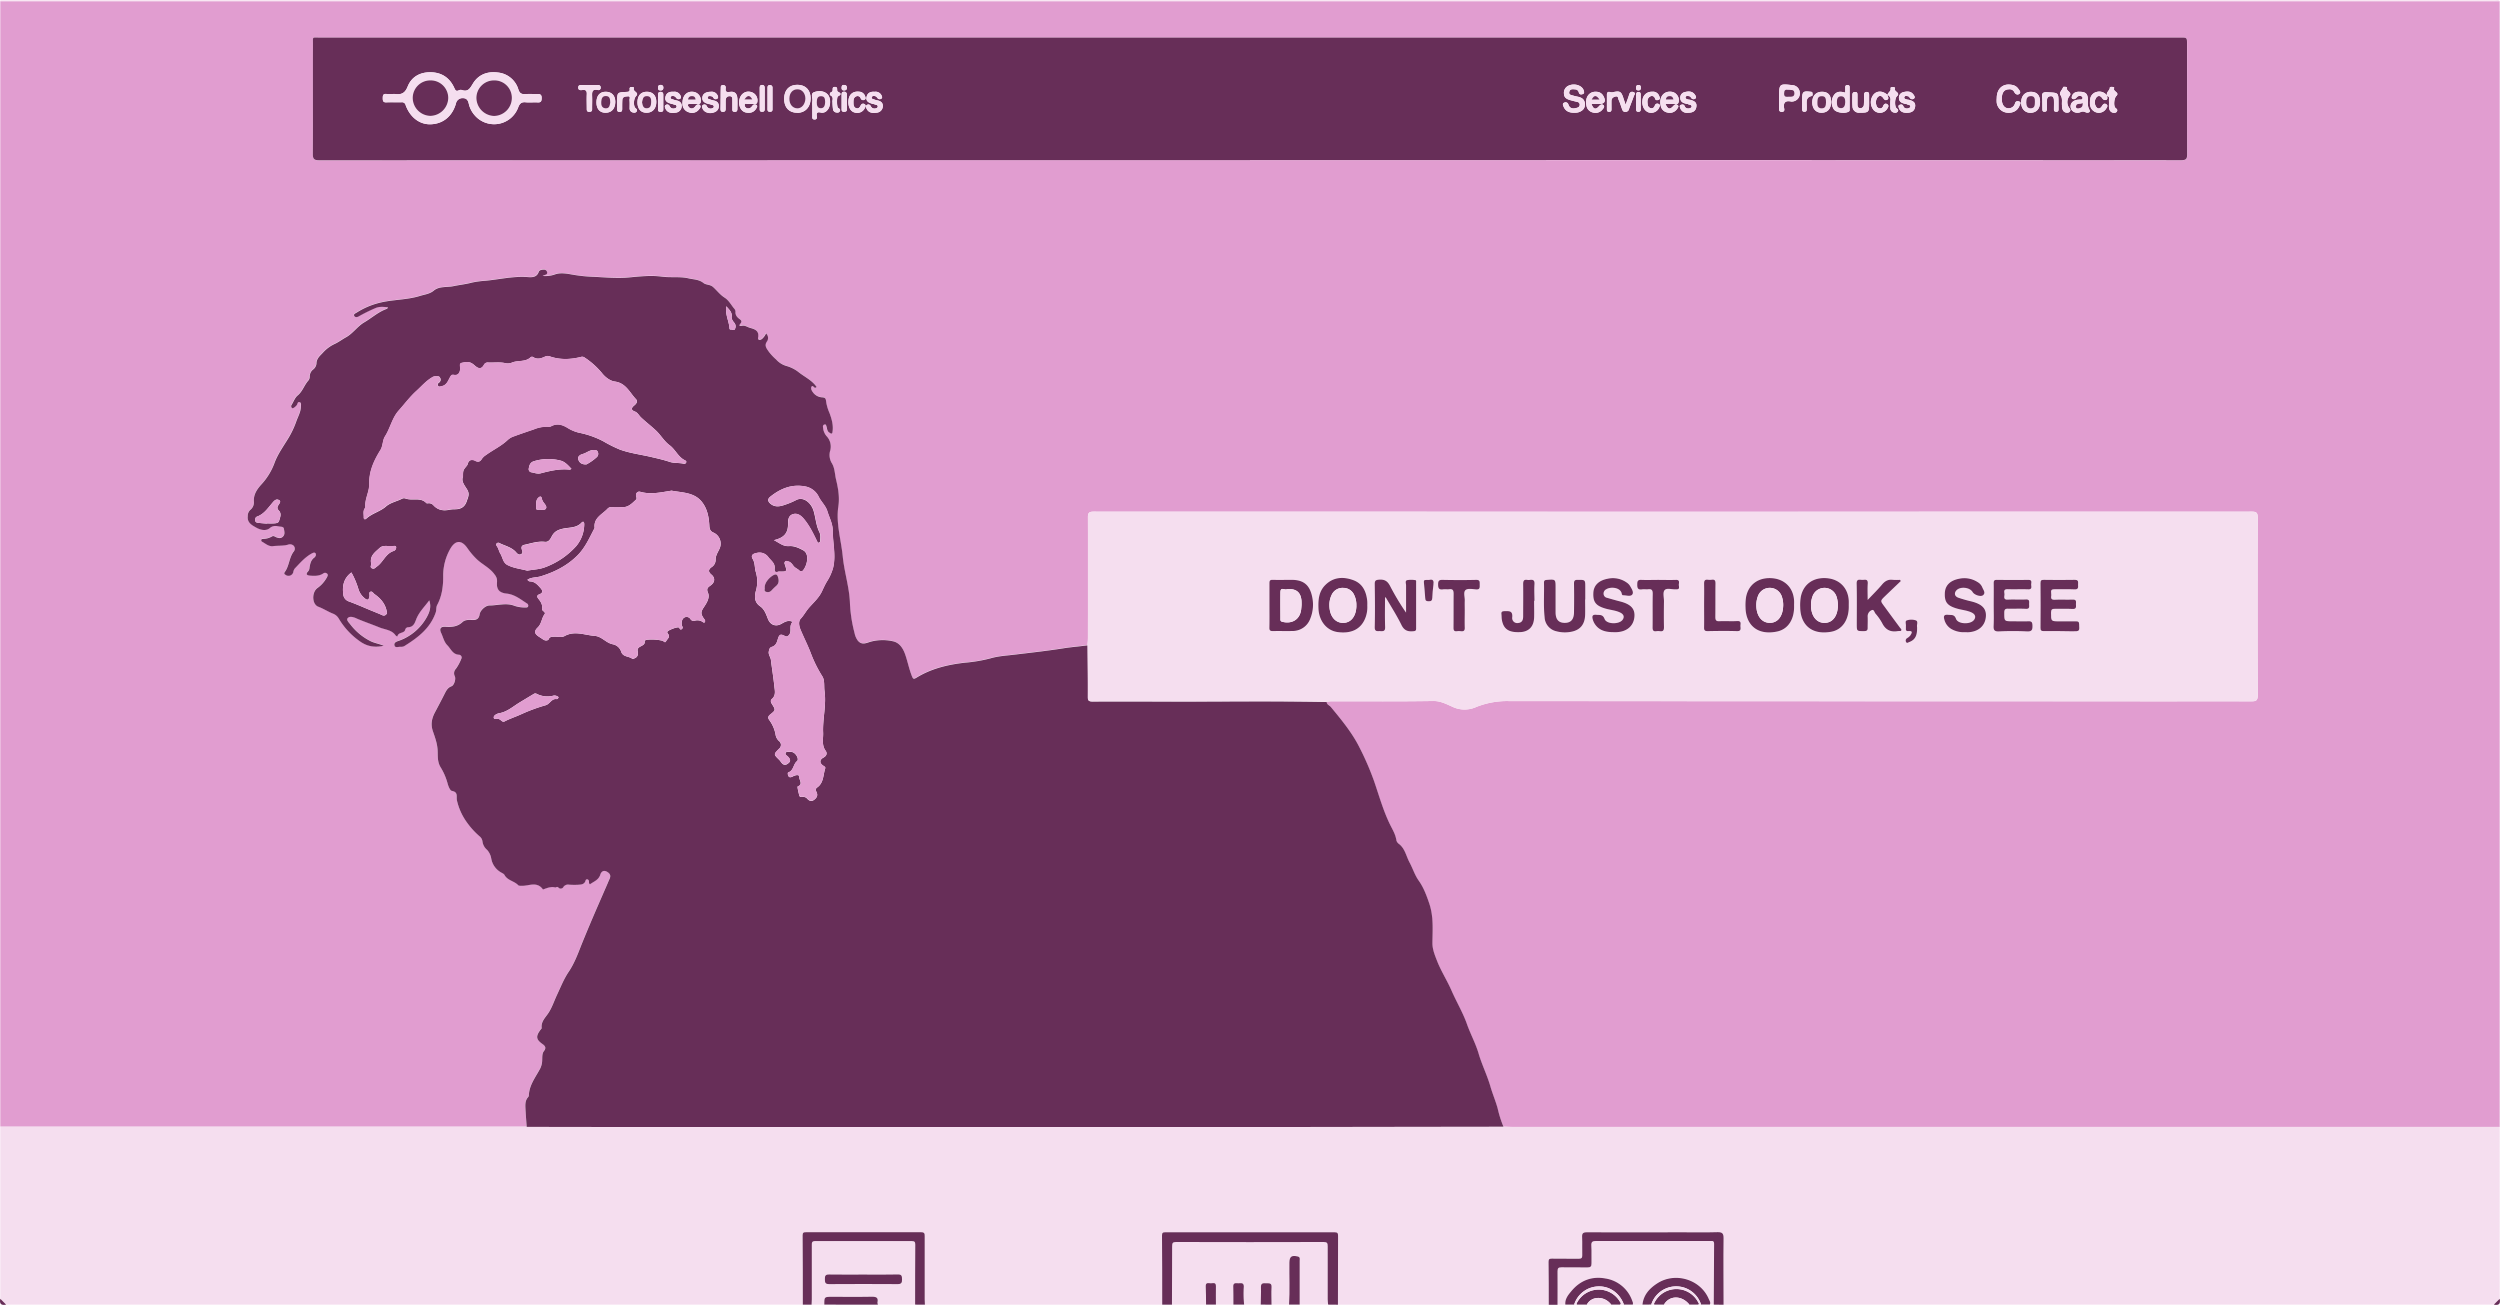 <svg id="Layer_1" data-name="Layer 1" xmlns="http://www.w3.org/2000/svg" viewBox="0 0 1280.31 668.28"><defs><style>.cls-1{fill:#e19dd0;}.cls-2{fill:#f5deef;}.cls-3{fill:#672e58;}</style></defs><title>optics</title><path class="cls-1" d="M1280.5,1V577.5H774.8c-1.5,0-3-.08-4.49-.12a58.3,58.3,0,0,1-3.16-9.6c-1-3.81-2.62-7.42-3.71-11.23-1.63-5.67-4.31-11-6-16.72-1.55-5.26-4.19-10-6-15.17-2.09-5.93-5.4-11.41-7.92-17.21-2.24-5.13-5.3-9.83-7.36-15.08-1.19-3.05-2.43-5.86-2.39-9.23.09-6.78.66-13.52-1.63-20.24-1.4-4.12-2.89-8.15-5.35-11.61-2.1-2.95-3.09-6.32-4.75-9.4s-2.28-7.07-5.45-9.49a3.29,3.29,0,0,1-1.28-1.79c-.41-3-2-5.51-3.29-8.19-3.54-7.23-5.65-15-8.3-22.61a142.45,142.45,0,0,0-7.42-17c-3.78-7.52-9.19-14-14.54-20.48-.72-.87-2.08-1.19-2.16-2.58,1-.09,2-.26,3-.26,17.25,0,34.5.14,51.74-.14,3.73-.06,6.73,1.58,9.7,2.88a14.35,14.35,0,0,0,11.69.45,42.46,42.46,0,0,1,17.42-3.29q190.08.16,380.17.13c2.38,0,3.27-.38,3.27-3.08q-.18-45.5,0-91c0-2.4-.63-3.05-3-3.05q-296.57.09-593.13,0c-2.26,0-3,.54-2.95,2.89.1,20.66.06,41.32,0,62,0,1.16-.14,2.32-.21,3.48-4.2.5-8.42.88-12.6,1.54-8.26,1.3-16.58,2.2-24.88,3.22-4.1.5-8.34.72-12.26,1.88a76.3,76.3,0,0,1-13.15,2.24c-8.88,1-17.27,3-24.89,7.72-1.42.87-1.73.49-2.25-.8-1.42-3.55-2.14-7.3-3.37-10.9-1.13-3.34-3-6.42-6.63-7.05a23.46,23.46,0,0,0-11.61.42c-2.17.73-4.28,1.57-6.16-.78a9.86,9.86,0,0,1-1.62-3.82,73.28,73.28,0,0,1-2.39-16c-.39-7.86-2.9-15.45-3.66-23.29-.83-8.55-3.56-16.89-2.23-25.67.69-4.54-.11-9.2-1.17-13.58-.68-2.77-.61-5.8-2.11-8.34a8,8,0,0,1-1-6.22,7.76,7.76,0,0,0-1.86-7.84,7.79,7.79,0,0,1-1.73-4.58,1,1,0,0,1,.91-1.28c.68-.08.68.56.85,1,.41,1.05.25,2.36,1.4,3.09.4.25.7.78,1.28.53s.39-.68.45-1.08c.48-3.31-.5-6.53-1.57-9.44a22.51,22.51,0,0,1-1.75-6c-.13-1.55-.69-1.91-2.13-2a6.21,6.21,0,0,1-4.74-2.78c-.53-.76-1.12-2-.55-2.74.7-1,1.19.94,2.07.57a2.33,2.33,0,0,0,.47-.36,8.09,8.09,0,0,0-.53-.77c-2.3-2.87-5.61-4.45-8.44-6.64a17.93,17.93,0,0,0-6.19-3.26,11.3,11.3,0,0,1-5.59-3.45,25.86,25.86,0,0,1-3.69-3.94c-1-1.55-2.57-3.11-.85-5.38a3.2,3.2,0,0,0-.57-4,8.09,8.09,0,0,1-2,2.79c-1.07.93-2.33.6-2.09-.55.72-3.59-1.64-4.4-4.1-5.06-1.36-.37-2.61-1.39-4.08-1.08-2,.41-1.46-.34-.73-1.32s.37-1.45-.46-2.05c-1.31-.95-2.36-2.07-2.2-3.93a2.48,2.48,0,0,0-.69-1.55c-1.61-1.9-2.79-4.21-4.95-5.61s-3.87-3.7-5.91-5.45c-1.54-1.32-3.54-.94-4.85-2-2.29-1.85-5.08-1.76-7.63-2.36-4.49-1-9.16-.27-13.79-.89-5.52-.74-11.29-.09-16.9.44-6.1.58-12.13-.11-18.17-.35a77.45,77.45,0,0,1-10.35-1.07c-3-.52-6.31-1.22-9.34-.1a14.43,14.43,0,0,1-6.19.72c1.08-.67,2.5-.48,2.33-1.83a1.62,1.62,0,0,0-1.56-1.39c-1,0-2.4.15-2.68,1-1.1,3.32-3.92,2.92-6.21,2.78-7.22-.44-14.22,1.28-21.32,1.94a45.46,45.46,0,0,0-6.68.91c-3.2.82-6.45,1.18-9.65,1.86-3.35.7-7.09-.12-10,2.29-2.08,1.73-4.67,1.94-7,2.68-6.8,2.13-14,1.82-21,3.59a39.15,39.15,0,0,0-11.52,5c-.54.35-1.63.73-1.19,1.62s1.64.66,2.24.3a85.61,85.61,0,0,1,8.53-4.23c2.22-1,4.18-.62,6.47-.5-.25.53-.29.77-.39.8-4.42,1.51-7.83,4.7-11.76,7-3.48,2-5.67,5.64-9.26,7.6-1.86,1-3.53,2.31-5.49,3.27a18.81,18.81,0,0,0-6.09,4.32c-1.59,1.76-3.41,3-3.55,5.63a4.4,4.4,0,0,1-1.67,3.24,4.42,4.42,0,0,0-1.78,3.66,3.36,3.36,0,0,1-.75,2.07c-2.09,2.33-2.91,5.5-5.46,7.6-1.39,1.15-2.09,3.14-3.06,4.77a1.2,1.2,0,0,0,.1,1.61c.46.38,1-.08,1.34-.34a5.39,5.39,0,0,0,1.22-1.21c.4-.55.33-1.72,1.37-1.41s.72,1.37.71,2.17c0,2.81-1.49,5.21-2.39,7.75a45.84,45.84,0,0,1-4,8.48c-2.49,4.14-5.43,8.14-7.08,12.6a33,33,0,0,1-6.78,11.23c-2.12,2.33-4,5.09-3.77,8.57a4.9,4.9,0,0,1-1.86,4.39,4.23,4.23,0,0,0-1.28,3.12c-.41,3.54,2.22,4.75,4.58,6.09,2.15,1.2,4.85,1.67,6.64.16s3.22-1.2,5-.86c1,.18,2.12-.11,2.33,1.31s.64,2.74-.6,3.92c-1,1-2.11.74-3.23.33-.76-.28-1.5-1-2.33-.45a9.2,9.2,0,0,1-4.5,1.24c-.4,0-.91,0-1,.56a1,1,0,0,0,.36.83c1.81.95,3.41,2.58,5.66,2.31,2.54-.31,5.13-.06,7.65-.73a2.73,2.73,0,0,1,3,.58,2.29,2.29,0,0,1-.08,3c-2.33,3.15-2.21,7.33-4.54,10.45-.47.63-.2,1,.4,1.39a2.53,2.53,0,0,0,4-1.43,3.76,3.76,0,0,1,.74-1.8c2.6-2.72,5.05-5.62,8.38-7.53.69-.39,1.58-1.11,2.21-.3s0,1.75-.58,2.21c-1.8,1.34-2.13,3.27-2.46,5.25a3,3,0,0,1-.69,1.8c-1.59,1.65-.4,2.11,1.13,2.23,2.25.18,4.5.2,6.52-1.08a1.53,1.53,0,0,1,2,0c.64.65.3,1.32-.08,2a16.28,16.28,0,0,1-4.84,5.43c-3,2.23-2.81,8.34.47,9.56,2.65,1,5,2.57,7.56,3.56a5.86,5.86,0,0,1,2.92,2.53,37.63,37.63,0,0,0,11.19,11.89c3.4,2.32,7.12,3.06,11.85,2-2.77-1.13-5.08-1.38-7.17-2.55a29.74,29.74,0,0,1-9.95-8.36c-.68-.93-2.33-2.23-1.29-3.31s2.83-.48,4.25.13c.15.07.3.16.45.22,3.79,1.61,7.7,2.93,11.49,4.49,2.81,1.15,6.25,1.2,8.25,4.05.25.36.91.7,1,.42.42-2.22,3.55-1.25,4-3.48a1.73,1.73,0,0,1,1.26-1.09c3.47,0,3.82-3.12,4.78-5.13,1.56-3.25,4-5.63,6.21-8.63,1.22,3.35.07,6.27-1.24,8.6a26.41,26.41,0,0,1-14,12c-1,.38-3,.78-2.56,2.48.37,1.39,2,.64,3.09.69a3.5,3.5,0,0,0,1.94-.35c6.89-4.3,13.28-9.06,16.09-17.22.44-1.3.16-2.76.75-3.85,2.49-4.62,3.07-9.59,3.09-14.68a27.62,27.62,0,0,1,3.65-14.13c2.57-4.43,5.68-4.63,8.66-.39a37.44,37.44,0,0,0,4.95,5.84c2.94,2.76,6.79,4.44,9.15,7.9a5,5,0,0,1,1.16,3.41c-.44,4,1,5.84,5,6.24s7,2.93,10.26,5a1.28,1.28,0,0,1,.67,1.49c-.24.73-.91.57-1.48.6a15.72,15.72,0,0,1-6-1c-4.06-1.39-8.23,0-12.36,0-2.06,0-4.71,2.52-5,4.5-.35,2.33-1.69,3-3.82,2.94-1.75-.08-3.65-.19-5,1.08-2.55,2.41-5.53,2.6-8.77,2.39-2.46-.17-3.2.93-2.12,3.18s1.48,4.61,3.19,6.31,2.7,4.63,5.89,4.81a1.41,1.41,0,0,1,1.27,2,23.27,23.27,0,0,1-2.8,5.21,3.26,3.26,0,0,0-.55,3.81c.64,1.5-.35,4.63-1.71,5.14-2,.75-2.79,2.45-3.66,4.15q-2.33,4.56-4.74,9.07c-1.68,3.15-2.37,6.22-1.1,9.87,1.09,3.15,2.27,6.36,2.4,9.86.11,2.79-.15,5.66,1.43,8.37a31,31,0,0,1,3.58,8.11c.38,1.53,1.29,4,2.29,4.14,3.3.59,2.19,2.79,2.54,4.68a30.68,30.68,0,0,0,5,11.24,40.39,40.39,0,0,0,6.59,7.3,3.94,3.94,0,0,1,1.5,2.52,6.73,6.73,0,0,0,2.38,4.44,8.74,8.74,0,0,1,2.17,4.64,10.14,10.14,0,0,0,4.79,6.81c.72.44,1.57.75,2,1.48,1.53,2.81,4.95,3.05,7,5.2.31.33,1.09.28,1.66.31,3.71.16,7.87-2.46,10.93,1.76a.23.23,0,0,0,.23.07c2-.74,3.93-1.58,6.2-1,.29.07.89-.68,1.6.09a1.58,1.58,0,0,0,2.57-.39,2.83,2.83,0,0,1,2.83-1.12,39.6,39.6,0,0,0,4.49.06c1.62-.12,3.42-.08,4-2.2a.76.76,0,0,1,.95-.59,1.09,1.09,0,0,1,.75.91c.14.52-.19,1.19.56,1.62,1.92-1.47,4.43-2.19,5.3-5,.37-1.23,1.51-2.59,3.51-1.36,1.78,1.09,1.89,2.29,1.06,3.93-.3.59-.52,1.22-.78,1.82-2.52,5.81-5.08,11.61-7.57,17.43-2.1,4.93-4.22,9.86-6.17,14.85-1.76,4.54-3.52,9.06-6.24,13.12-2.48,3.7-4.09,7.84-6,11.83-1.43,3-2.44,6.23-4.26,9.08-1.55,2.44-4,4.49-3.6,7.86,0,.31-.4.68-.64,1-2.48,3.34-2.26,4.9,1,7.21,1.33,1,2.16,1.9.81,3.63-1,1.26-.84,3-.91,4.59a10.14,10.14,0,0,1-1,4.33c-2.32,4.4-5.59,8.4-5.82,13.69a1.53,1.53,0,0,1-.34.93c-1.57,1.7-1.52,3.79-1.42,5.86.16,3.15.42,6.28.64,9.42-2.24,0-4.49,0-6.74,0H.5V1C1.58,1,2.67,1,3.75,1h1273.5C1278.33,1,1279.42,1,1280.5,1Zm-640,81.38v0H749.75q183.86,0,367.72.06c2.47,0,3-.66,3-3-.1-18.84-.05-37.67-.05-56.5,0-3.28,0-3.28-3.31-3.28H713.59q-274.86,0-549.71,0c-3.79,0-3.26-.54-3.26,3.33,0,18.75,0,37.5-.06,56.24,0,2.59.62,3.25,3.23,3.25Q402.16,82.34,640.5,82.38Z" transform="translate(-0.35 -0.37)"/><path class="cls-2" d="M770.31,577.37c1.5,0,3,.12,4.49.12h505.7v88l-3,3H883c0-11.32-.14-22.64,0-34,0-2.73-.82-3.25-3.3-3.18-6,.18-12,.06-18,.06-16.23,0-32.46,0-48.69,0-2,0-2.55.57-2.45,2.5.15,3.07,0,6.16.07,9.24,0,1.43-.45,1.83-1.85,1.81-4.57-.08-9.15,0-13.73-.06-1.3,0-1.7.33-1.68,1.66.09,7.32.08,14.65.1,22h-108c0-11.74,0-23.49.06-35.23,0-1.33-.24-1.87-1.74-1.87q-43.35.06-86.7,0c-1.25,0-1.73.23-1.72,1.61.08,11.83.08,23.65.1,35.48H474c0-.91-.1-1.83-.1-2.74q0-16.12,0-32.24c0-1.31,0-2.14-1.79-2.13q-29.49.09-59,0c-1.22,0-1.74.2-1.73,1.6.08,11.83.08,23.66.1,35.49H3.5l-3-3v-88H263.32c2.25,0,4.5,0,6.74,0q19,0,38,.07h229q66.24,0,132.49,0Q719.94,577.49,770.31,577.37Z" transform="translate(-0.35 -0.37)"/><path class="cls-2" d="M632,668.5h-9c0-3.14,0-6.29,0-9.43.05-2.2-1.56-1.48-2.62-1.49s-2.67-.68-2.6,1.51c.11,3.13.12,6.27.17,9.41H600.5c0-10,.12-20,.09-30,0-1.58.35-2.12,2-2.11q37.83.07,75.66,0c1.75,0,2,.61,2,2.15-.06,9.07,0,18.14,0,27.21,0,.91.14,1.81.21,2.71H666c0-7.5,0-15,0-22.49,0-.84.34-1.85-1-2.17-3.18-.73-4.22,0-4.27,3.19-.09,7.16.26,14.32-.18,21.47h-9c0-3-.14-6,0-8.94.13-2.32-1.3-2-2.71-2s-2.81-.23-2.72,2c.13,3-.06,5.95-.11,8.93h-8.5a54.94,54.94,0,0,1-.17-9.16c0-2.23-1.43-1.8-2.68-1.78s-2.79-.5-2.72,1.75C632,662.37,632,665.44,632,668.5Z" transform="translate(-0.35 -0.37)"/><path class="cls-2" d="M841.5,668.5h-5a2.14,2.14,0,0,0-.18-1.68,17.33,17.33,0,0,0-13.79-11.7c-7-1.3-13,1-17.56,6.57-1.6,1.94-3.24,4-3,6.81h-4c0-5.74.1-11.48,0-17.22,0-1.54.45-2,2-2,4.41.09,8.82,0,13.23.06,1.61,0,2.22-.46,2.16-2.12-.11-3,.11-6-.08-9-.13-2.06.64-2.42,2.51-2.42,19.3.07,38.6,0,57.91,0,.33,0,.66,0,1,0,1.08-.11,1.46.34,1.45,1.42q-.12,15.6-.18,31.18h-2c.54-1.06-.16-1.94-.53-2.8-4.21-10.12-17.22-14.1-26.47-8C845.07,660.23,842.05,663.53,841.5,668.5Z" transform="translate(-0.35 -0.37)"/><path class="cls-2" d="M422.5,668.5H416c0-.91.11-1.82.11-2.73q0-13.86,0-27.72c0-1.3,0-2.12,1.77-2.11q24.72.1,49.43,0c1.46,0,1.79.48,1.78,1.85C469,648,469,658.26,469,668.5H450a3.74,3.74,0,0,1-.23-1.19c.46-2.56-.81-2.93-3-2.88-6.7.14-13.41.05-20.11.05C422.53,664.48,422.53,664.48,422.5,668.5Zm20.18-15.4c-5.9,0-11.81.07-17.71,0-1.86,0-2.23.68-2.18,2.32s0,2.63,2.17,2.61q17.58-.15,35.18,0c1.88,0,2.22-.71,2.16-2.34s.05-2.65-2.15-2.59C454.33,653.2,448.51,653.1,442.68,653.1Z" transform="translate(-0.35 -0.37)"/><path class="cls-3" d="M680.5,668.5c-.07-.9-.21-1.8-.21-2.71,0-9.07,0-18.14,0-27.21,0-1.54-.27-2.15-2-2.15q-37.83.11-75.66,0c-1.69,0-2,.53-2,2.11,0,10-.05,20-.09,30h-5c0-11.83,0-23.65-.1-35.48,0-1.38.47-1.62,1.72-1.61q43.35,0,86.7,0c1.5,0,1.75.54,1.74,1.87,0,11.74,0,23.49-.06,35.23Z" transform="translate(-0.35 -0.37)"/><path class="cls-3" d="M878,668.5q.07-15.59.18-31.18c0-1.08-.37-1.53-1.45-1.42-.33,0-.66,0-1,0-19.31,0-38.61,0-57.91,0-1.87,0-2.64.36-2.51,2.42.19,3,0,6,.08,9,.06,1.66-.55,2.15-2.16,2.12-4.41-.09-8.82,0-13.23-.06-1.52,0-2,.42-2,2,.06,5.74,0,11.48,0,17.22h-4.5c0-7.32,0-14.65-.1-22,0-1.33.38-1.68,1.68-1.66,4.58.08,9.16,0,13.73.06,1.4,0,1.89-.38,1.85-1.81-.1-3.08.08-6.17-.07-9.24-.1-1.93.43-2.51,2.45-2.5,16.23.09,32.46,0,48.69,0,6,0,12,.12,18-.06,2.48-.07,3.34.45,3.3,3.18-.15,11.31,0,22.63,0,34Z" transform="translate(-0.35 -0.37)"/><path class="cls-2" d="M1280.5,1c-1.08,0-2.17,0-3.25,0H3.75C2.67,1,1.58,1,.5,1,.61.85.25.48.75.49c.67,0,1.33,0,2,0q637.76,0,1275.5,0C1279,.53,1280,0,1280.5,1Z" transform="translate(-0.35 -0.37)"/><path class="cls-3" d="M469,668.5c0-10.24,0-20.47.08-30.7,0-1.37-.32-1.85-1.78-1.85q-24.71.07-49.43,0c-1.77,0-1.78.81-1.77,2.11q0,13.86,0,27.72c0,.91-.07,1.82-.11,2.73h-4.5c0-11.83,0-23.66-.1-35.49,0-1.4.51-1.61,1.73-1.6q29.49,0,59,0c1.77,0,1.79.82,1.79,2.13q0,16.11,0,32.24c0,.91.06,1.83.1,2.74Z" transform="translate(-0.35 -0.37)"/><path class="cls-3" d="M802,668.5c-.27-2.82,1.37-4.87,3-6.81,4.55-5.55,10.54-7.87,17.56-6.57a17.33,17.33,0,0,1,13.79,11.7,2.14,2.14,0,0,1,.18,1.68H832c-2.16-5.86-7.21-9.47-13-9.32a13.32,13.32,0,0,0-12.47,9.32Z" transform="translate(-0.35 -0.37)"/><path class="cls-3" d="M841.5,668.5c.55-5,3.57-8.27,7.5-10.84,9.25-6.06,22.26-2.08,26.47,8,.37.86,1.07,1.74.53,2.8h-4.5a13.38,13.38,0,0,0-25.5,0Z" transform="translate(-0.35 -0.37)"/><path class="cls-3" d="M660.5,668.5c.44-7.15.09-14.31.18-21.47.05-3.15,1.09-3.92,4.27-3.19,1.37.32,1,1.33,1,2.17,0,7.49,0,15,0,22.49Z" transform="translate(-0.35 -0.37)"/><path class="cls-3" d="M422.5,668.5c0-4,0-4,4.11-4,6.7,0,13.41.09,20.11-.05,2.24,0,3.51.32,3,2.88a3.74,3.74,0,0,0,.23,1.19Z" transform="translate(-0.35 -0.37)"/><path class="cls-3" d="M852.5,668.5h-5c0-.24-.12-.51,0-.7a12.57,12.57,0,0,1,22.55-.52c.19.36.71.83,0,1.22h-4.5C861.65,663.66,855.32,663.66,852.5,668.5Z" transform="translate(-0.35 -0.37)"/><path class="cls-3" d="M830,668.5h-4.5c-3.41-4.56-10.07-4.56-12.5,0h-5c-.4-.21-.27-.51-.12-.81a12.6,12.6,0,0,1,22-.83C830.14,667.32,830.86,667.89,830,668.5Z" transform="translate(-0.35 -0.37)"/><path class="cls-3" d="M646,668.5c0-3,.24-6,.11-8.93-.09-2.27,1.28-2.05,2.72-2s2.84-.29,2.71,2c-.18,3,0,6,0,8.94Z" transform="translate(-0.35 -0.37)"/><path class="cls-3" d="M632,668.5c0-3.06,0-6.13-.07-9.19-.07-2.25,1.48-1.74,2.72-1.75s2.7-.45,2.68,1.78a54.94,54.94,0,0,0,.17,9.16Z" transform="translate(-0.35 -0.37)"/><path class="cls-3" d="M618,668.5c0-3.14-.06-6.28-.17-9.41-.07-2.19,1.54-1.52,2.6-1.51s2.67-.71,2.62,1.49c-.06,3.14,0,6.29,0,9.43Z" transform="translate(-0.35 -0.37)"/><path class="cls-2" d="M830,668.5c.86-.61.14-1.18-.13-1.64a12.6,12.6,0,0,0-22,.83c-.15.3-.28.6.12.81h-1.5A13.32,13.32,0,0,1,819,659.18c5.82-.15,10.87,3.46,13,9.32Z" transform="translate(-0.35 -0.37)"/><path class="cls-2" d="M870,668.5c.73-.39.21-.86,0-1.22a12.57,12.57,0,0,0-22.55.52c-.09.19,0,.46,0,.7H846a13.38,13.38,0,0,1,25.5,0Z" transform="translate(-0.35 -0.37)"/><path class="cls-2" d="M852.5,668.5c2.82-4.84,9.15-4.84,13,0Z" transform="translate(-0.35 -0.37)"/><path class="cls-2" d="M813,668.5c2.43-4.56,9.09-4.56,12.5,0Z" transform="translate(-0.35 -0.37)"/><path class="cls-3" d="M.5,665.5l3,3Q-.34,669.34.5,665.5Z" transform="translate(-0.35 -0.37)"/><path class="cls-3" d="M1277.5,668.5l3-3Q1281.34,669.34,1277.5,668.5Z" transform="translate(-0.35 -0.37)"/><path class="cls-3" d="M770.31,577.37q-50.37.07-100.74.15-66.24,0-132.49,0h-229q-19,0-38-.07c-.22-3.14-.48-6.27-.64-9.42-.1-2.07-.15-4.16,1.42-5.86a1.53,1.53,0,0,0,.34-.93c.23-5.29,3.5-9.29,5.82-13.69a10.14,10.14,0,0,0,1-4.33c.07-1.58-.08-3.33.91-4.59,1.35-1.73.52-2.68-.81-3.63-3.24-2.31-3.46-3.87-1-7.21.24-.32.67-.69.64-1-.4-3.37,2.05-5.42,3.6-7.86,1.82-2.85,2.83-6.06,4.26-9.08,1.89-4,3.5-8.13,6-11.83,2.72-4.06,4.48-8.58,6.24-13.12,2-5,4.07-9.92,6.17-14.85,2.49-5.82,5.05-11.62,7.57-17.43.26-.6.48-1.23.78-1.82.83-1.64.72-2.84-1.06-3.93-2-1.23-3.14.13-3.51,1.36-.87,2.84-3.38,3.56-5.3,5-.75-.43-.42-1.1-.56-1.62a1.09,1.09,0,0,0-.75-.91.76.76,0,0,0-.95.59c-.59,2.12-2.39,2.08-4,2.2a39.6,39.6,0,0,1-4.49-.06,2.83,2.83,0,0,0-2.83,1.12,1.58,1.58,0,0,1-2.57.39c-.71-.77-1.31,0-1.6-.09-2.27-.56-4.21.28-6.2,1a.23.23,0,0,1-.23-.07c-3.06-4.22-7.22-1.6-10.93-1.76-.57,0-1.35,0-1.66-.31-2-2.15-5.44-2.39-7-5.2-.4-.73-1.25-1-2-1.48a10.14,10.14,0,0,1-4.79-6.81,8.74,8.74,0,0,0-2.17-4.64,6.73,6.73,0,0,1-2.38-4.44,3.94,3.94,0,0,0-1.5-2.52,40.39,40.39,0,0,1-6.59-7.3,30.68,30.68,0,0,1-5-11.24c-.35-1.89.76-4.09-2.54-4.68-1-.18-1.91-2.61-2.29-4.14a31,31,0,0,0-3.58-8.11c-1.58-2.71-1.32-5.58-1.43-8.37-.13-3.5-1.31-6.71-2.4-9.86-1.27-3.65-.58-6.72,1.1-9.87s3.19-6,4.74-9.07c.87-1.7,1.63-3.4,3.66-4.15,1.36-.51,2.35-3.64,1.71-5.14a3.26,3.26,0,0,1,.55-3.81,23.27,23.27,0,0,0,2.8-5.21,1.41,1.41,0,0,0-1.27-2c-3.19-.18-4.11-3-5.89-4.81s-2.17-4.18-3.19-6.31-.34-3.35,2.12-3.18c3.24.21,6.22,0,8.77-2.39,1.34-1.27,3.24-1.16,5-1.08,2.13.1,3.47-.61,3.82-2.94.3-2,3-4.5,5-4.5,4.13,0,8.3-1.39,12.36,0a15.72,15.72,0,0,0,6,1c.57,0,1.24.13,1.48-.6a1.28,1.28,0,0,0-.67-1.49c-3.22-2.06-6.24-4.57-10.26-5s-5.43-2.2-5-6.24a5,5,0,0,0-1.16-3.41c-2.36-3.46-6.21-5.14-9.15-7.9a37.44,37.44,0,0,1-4.95-5.84c-3-4.24-6.09-4-8.66.39a27.62,27.62,0,0,0-3.65,14.13c0,5.09-.6,10.06-3.09,14.68-.59,1.09-.31,2.55-.75,3.85-2.81,8.16-9.2,12.92-16.09,17.22a3.5,3.5,0,0,1-1.94.35c-1.08-.05-2.72.7-3.09-.69-.45-1.7,1.53-2.1,2.56-2.48a26.41,26.41,0,0,0,14-12c1.31-2.33,2.46-5.25,1.24-8.6-2.19,3-4.65,5.38-6.21,8.63-1,2-1.31,5.15-4.78,5.13a1.73,1.73,0,0,0-1.26,1.09c-.42,2.23-3.55,1.26-4,3.48-.06.28-.72-.06-1-.42-2-2.85-5.44-2.9-8.25-4.05-3.79-1.56-7.7-2.88-11.49-4.49-.15-.06-.3-.15-.45-.22-1.42-.61-3.26-1.16-4.25-.13s.61,2.38,1.29,3.31a29.74,29.74,0,0,0,9.95,8.36c2.09,1.17,4.4,1.42,7.17,2.55-4.73,1.05-8.45.31-11.85-2a37.63,37.63,0,0,1-11.19-11.89,5.86,5.86,0,0,0-2.92-2.53c-2.59-1-4.91-2.57-7.56-3.56-3.28-1.22-3.46-7.33-.47-9.56a16.28,16.28,0,0,0,4.84-5.43c.38-.71.72-1.38.08-2a1.53,1.53,0,0,0-2,0c-2,1.28-4.27,1.26-6.52,1.08-1.53-.12-2.72-.58-1.13-2.23a3,3,0,0,0,.69-1.8c.33-2,.66-3.91,2.46-5.25.62-.46,1.12-1.53.58-2.21s-1.52-.09-2.21.3c-3.33,1.91-5.78,4.81-8.38,7.53a3.76,3.76,0,0,0-.74,1.8,2.53,2.53,0,0,1-4,1.43c-.6-.37-.87-.76-.4-1.39,2.33-3.12,2.21-7.3,4.54-10.45a2.29,2.29,0,0,0,.08-3,2.73,2.73,0,0,0-3-.58c-2.52.67-5.11.42-7.65.73-2.25.27-3.85-1.36-5.66-2.31a1,1,0,0,1-.36-.83c.07-.52.58-.52,1-.56a9.2,9.2,0,0,0,4.5-1.24c.83-.56,1.57.17,2.33.45,1.12.41,2.21.65,3.23-.33,1.24-1.18.8-2.55.6-3.92s-1.38-1.13-2.33-1.31c-1.77-.34-3.21-.63-5,.86s-4.49,1-6.64-.16c-2.36-1.34-5-2.55-4.58-6.09a4.23,4.23,0,0,1,1.28-3.12,4.9,4.9,0,0,0,1.86-4.39c-.23-3.48,1.65-6.24,3.77-8.57A33,33,0,0,0,141,237.31c1.65-4.46,4.59-8.46,7.08-12.6a45.84,45.84,0,0,0,4-8.48c.9-2.54,2.35-4.94,2.39-7.75,0-.8.31-1.86-.71-2.17s-1,.86-1.37,1.41a5.39,5.39,0,0,1-1.22,1.21c-.38.26-.88.72-1.34.34a1.2,1.2,0,0,1-.1-1.61c1-1.63,1.67-3.62,3.06-4.77,2.55-2.1,3.37-5.27,5.46-7.6a3.36,3.36,0,0,0,.75-2.07,4.42,4.42,0,0,1,1.78-3.66,4.4,4.4,0,0,0,1.67-3.24c.14-2.62,2-3.87,3.55-5.63a18.81,18.81,0,0,1,6.09-4.32c2-1,3.63-2.26,5.49-3.27,3.59-2,5.78-5.56,9.26-7.6,3.93-2.3,7.34-5.49,11.76-7,.1,0,.14-.27.39-.8-2.29-.12-4.25-.5-6.47.5a85.61,85.61,0,0,0-8.53,4.23c-.6.36-1.79.61-2.24-.3s.65-1.27,1.19-1.62a39.15,39.15,0,0,1,11.52-5c6.92-1.77,14.16-1.46,21-3.59,2.38-.74,5-1,7-2.68,2.89-2.41,6.63-1.59,10-2.29,3.2-.68,6.45-1,9.65-1.86a45.46,45.46,0,0,1,6.68-.91c7.1-.66,14.1-2.38,21.32-1.94,2.29.14,5.11.54,6.21-2.78.28-.81,1.69-1,2.68-1a1.62,1.62,0,0,1,1.56,1.39c.17,1.35-1.25,1.16-2.33,1.83a14.43,14.43,0,0,0,6.19-.72c3-1.12,6.35-.42,9.34.1a77.45,77.45,0,0,0,10.35,1.07c6,.24,12.07.93,18.17.35,5.61-.53,11.38-1.18,16.9-.44,4.63.62,9.3-.15,13.79.89,2.55.6,5.34.51,7.63,2.36,1.31,1.06,3.31.68,4.85,2,2,1.75,3.63,4,5.91,5.45s3.34,3.71,4.95,5.61a2.48,2.48,0,0,1,.69,1.55c-.16,1.86.89,3,2.2,3.93.83.6,1.11,1.19.46,2.05s-1.24,1.73.73,1.32c1.47-.31,2.72.71,4.08,1.08,2.46.66,4.82,1.47,4.1,5.06-.24,1.15,1,1.48,2.09.55a8.09,8.09,0,0,0,2-2.79,3.2,3.2,0,0,1,.57,4c-1.72,2.27-.17,3.83.85,5.38a25.86,25.86,0,0,0,3.69,3.94,11.3,11.3,0,0,0,5.59,3.45,17.93,17.93,0,0,1,6.19,3.26c2.83,2.19,6.14,3.77,8.44,6.64a8.09,8.09,0,0,1,.53.77,2.33,2.33,0,0,1-.47.36c-.88.37-1.37-1.53-2.07-.57-.57.77,0,2,.55,2.74a6.21,6.21,0,0,0,4.74,2.78c1.44.07,2,.43,2.13,2a22.51,22.51,0,0,0,1.75,6c1.07,2.91,2.05,6.13,1.57,9.44-.06.4,0,.88-.45,1.08s-.88-.28-1.28-.53c-1.15-.73-1-2-1.4-3.09-.17-.45-.17-1.09-.85-1a1,1,0,0,0-.91,1.28,7.79,7.79,0,0,0,1.73,4.58,7.76,7.76,0,0,1,1.86,7.84,8,8,0,0,0,1,6.22c1.5,2.54,1.43,5.57,2.11,8.34,1.06,4.38,1.86,9,1.17,13.58-1.33,8.78,1.4,17.12,2.23,25.67.76,7.84,3.27,15.43,3.66,23.29a73.28,73.28,0,0,0,2.39,16,9.86,9.86,0,0,0,1.62,3.82c1.88,2.35,4,1.51,6.16.78a23.46,23.46,0,0,1,11.61-.42c3.63.63,5.5,3.71,6.63,7.05,1.23,3.6,1.95,7.35,3.37,10.9.52,1.29.83,1.67,2.25.8,7.62-4.7,16-6.71,24.89-7.72a76.3,76.3,0,0,0,13.15-2.24c3.92-1.16,8.16-1.38,12.26-1.88,8.3-1,16.62-1.92,24.88-3.22,4.18-.66,8.4-1,12.6-1.54.06,8.82.18,17.64.13,26.46,0,1.89.49,2.31,2.34,2.3,14.16-.07,28.31,0,42.47,0,25.8.05,51.61-.31,77.41.22.08,1.39,1.44,1.71,2.16,2.58,5.35,6.47,10.76,13,14.54,20.48a142.45,142.45,0,0,1,7.42,17c2.65,7.58,4.76,15.38,8.3,22.61,1.31,2.68,2.88,5.16,3.29,8.19a3.29,3.29,0,0,0,1.28,1.79c3.17,2.42,3.72,6.27,5.45,9.49s2.65,6.45,4.75,9.4c2.46,3.46,3.95,7.49,5.35,11.61,2.29,6.72,1.72,13.46,1.63,20.24,0,3.37,1.2,6.18,2.39,9.23,2.06,5.25,5.12,9.95,7.36,15.08,2.52,5.8,5.83,11.28,7.92,17.21,1.81,5.14,4.45,9.91,6,15.17,1.66,5.67,4.34,11,6,16.72,1.09,3.81,2.66,7.42,3.71,11.23A58.3,58.3,0,0,0,770.31,577.37Zm-532.83-333c0-3.15,0-3.14,2-5.57a2.4,2.4,0,0,0,.42-.9c.63-2.22,2.25-2.44,3.91-1.55s2.57.24,3.32-1a7.3,7.3,0,0,1,2.13-2c3.65-2.67,7.82-4.57,11.13-7.73a8.77,8.77,0,0,1,3.18-1.84c3.39-1.26,6.81-2.4,10.23-3.57a17.51,17.51,0,0,1,7-1.36,3.27,3.27,0,0,0,1.72-.17c3-1.67,5.68-.93,8.38.69A19.42,19.42,0,0,0,297,222a45.84,45.84,0,0,1,12.32,4.37,70.89,70.89,0,0,0,8.45,4.23c5.14,1.88,10.72,2.56,16.11,3.82,3.13.73,6.28,1.44,9.33,2.46,2.42.81,4.93.41,7.35,1a1.05,1.05,0,0,0,1.22-.68c.22-.58-.17-.85-.68-1.1-3.45-1.68-4.82-5.48-7.77-7.66s-4.57-5.3-7.17-7.7-5.14-4.34-7.59-6.65c-1-1-1.67-2.41-3-2.91-2.47-.9-1.68-2.1-.33-3.21,1.13-.93,1.85-2.09.81-3.17-3.24-3.35-5.08-8.2-10.79-9-2.5-.33-5.05-2.33-6.66-4.4a39.64,39.64,0,0,0-9-8,2,2,0,0,0-1.67-.23c-5.37,1.36-10.73,1.58-16-.26a3,3,0,0,0-2.39.09c-2,.93-4,1.65-6.15.25a1.11,1.11,0,0,0-1.39.21c-2.61,2.38-6.16,1.42-9.16,2.51a5.79,5.79,0,0,1-3.4.47c-3-.76-6-.24-9-.39a2.15,2.15,0,0,0-2.13,1.05c-1.48,2.81-3.14,2-4.91.39a10.47,10.47,0,0,0-1-.78c-1.73-1.26-3.76-.85-5.53-.47-1.55.32-.65,2.12-.79,3.26-.25,1.93-1.1,3.26-3.17,2.89-1.23-.22-1.46.21-2,1.13-1.08,1.86-1.73,4.22-4.39,4.67-.64.11-1.29.57-1.77-.21s-.14-1.22.5-1.68a1.83,1.83,0,0,0,.47-2.47c-.44-.95-1.41-.68-2.21-.73a3.23,3.23,0,0,0-1.86.59c-3.1,1.83-5.41,4.54-8,6.92-3.38,3.07-6.06,6.7-9.07,10.06-3.4,3.81-4.33,9-7,13.21-1.37,2.14-1,4.73-2.35,7-3.26,5.26-5.88,10.77-5.73,17.33.1,4-2.38,7.74-2,11.9a1.45,1.45,0,0,1-.31.67c-1,1.45-.44,3.08-.51,4.63,0,1.08.69,1.13,1.27.59,3-2.76,7.09-3.59,10.14-6.28,2.32-2,5.6-2.56,8.33-4a2.37,2.37,0,0,1,1.72,0c3.42,1.25,7.6-.88,10.6,2.34.16.18.64.1,1,.07a3.07,3.07,0,0,1,2.66,1.09c2.28,2.45,5.09,2.91,8.24,2.2a13.85,13.85,0,0,1,2.73-.22c3.14,0,5.09-1.27,6.06-4.24.59-1.78,1.56-3.42.31-5.62S236.35,246.91,237.48,244.42Zm33,52.85a1.62,1.62,0,0,0,1.55.92c2.42.17,3.8,1.91,5.23,3.5,1,1.08,1.21,2.37-.47,3s-1.48,1.44-.58,2.54c1.12,1.37,2,2.82,1.77,4.72a1.53,1.53,0,0,0,.72,1.51c.56.37.95,1,.59,1.47-1.61,2.06-1.46,4.83-3.59,6.88-3.07,3,.11,4.24,2.35,5.79,1,.72,1.75,1.05,2.83.66a1,1,0,0,0,.5-.53c.55-1.27,1.64-1.18,2.74-1.25,1.81-.1,3.76.58,5.42-.34,5.15-2.85,10.24-.44,15.37-.07,3.68.27,5.76,3.64,9.32,4.31a5.69,5.69,0,0,1,4.18,3.56c.87,3.14,4.07,2.38,5.84,3.93.16.14.76-.19,1.14-.34,1.67-.67,1.86-2.18,1.55-3.56-.7-3.08,4.34-2.27,3.51-5.36a2.74,2.74,0,0,1,1.3-.56,24,24,0,0,1,7.92.52c.59.17,1.23,1.43,1.81.24s2.09-2,1.18-3.52c-.24-.42-.73-.71-.54-1.29.29-.84,5-2.6,5.79-2.25.58.25.69,1.66,1.7.77.77-.67,0-1.37-.11-2.06-.18-1.46.09-3,1.28-3.75a2.36,2.36,0,0,1,3.27.88,1.83,1.83,0,0,0,2,.75,4.74,4.74,0,0,1,4.26.66c.29.18.59.41.88.17a1,1,0,0,0,.18-1.15,5.73,5.73,0,0,0-.68-1c-1.69-2.56-1.32-3.43.32-5.91,1.36-2.07,3-4.67,1.9-7.18-1-2.26.23-2.84,1.54-3.82,2.08-1.54,2.23-3.77.23-5.43-1.7-1.42-1.56-2.61.08-3.79a4.47,4.47,0,0,0,2.09-3.74c-.06-2.16,1.1-3.81,1.93-5.58a6.18,6.18,0,0,0-3.07-8.4c-1.6-.66-2-1.88-2.08-3.46-.21-4.65-1.17-9.27-4.26-12.77-3.9-4.41-9.81-4.2-15.11-5.24-.15,0-.32.07-.49.09-5.13.83-10.24,2-15.48.51-1.57-.45-2.64,1-2.06,2.63a1.25,1.25,0,0,1-.32,1.54c-2.06,1.92-4,4-7.27,3.67a47,47,0,0,0-4.75,0,2.71,2.71,0,0,0-2.29.71c-2.72,3-7.33,4.68-6.72,9.92a.44.44,0,0,1-.09.23c-2.58,4.9-4.76,10-8.82,14-5.32,5.26-11.7,8.44-18.78,10.61C275,296.2,272.56,295.9,270.45,297.27ZM396.71,277c2.82,1.41,4.74,3.3,7.78,3.06,2.55-.2,5.08,1,7.21,2.15,3.42,1.89,2,7.89-.16,10.37a1.22,1.22,0,0,1-1.82,0c-.93-.92-2.22-1.28-3.06-2.43-.67-.91-1.44-2.06-2.84-2.26-.48-.07-.94-.42-1.38.06a1.3,1.3,0,0,0-.2,1.39c1.25,3.86,1.25,3.86-3,3.79a1.32,1.32,0,0,0-.48.09c-1.55.54-1.83-.51-1.71-1.57.32-2.73-1.61-3.95-3.09-5.76a5.59,5.59,0,0,0-6.07-2.31c-2.05.37-3.14,1.27-2.08,3.05,1.3,2.16.93,4.48,1.59,6.63a17,17,0,0,1,.05,9.8c-.81,2.94-.74,5.8,2.13,7.78,2.26,1.56,3.06,4.07,4,6.41,1.13,3,3.73,4.22,6.56,2.81,1.46-.73,2.81-1.79,4.59-1.63.65.06,1.67.11,1.07,1.05-.91,1.42-.49,2.9-.66,4.36-.19,1.73-1.57,2.94-2.67,2.36-2.44-1.3-3.08-1-3.88,1.84-.46,1.65-1.09,3.11-3,3.66-1.09.32-1.32,1.25-1.52,2.33-.31,1.65.89,2.8,1.07,4.27.55,4.53,1.3,9,1.77,13.56.23,2.23.93,4.65-1.27,6.51-.84.7-.54,1.68,0,2.51,1.94,3.08,2,3.15-.75,5.36-1.13.92-1.47,1.67-.58,2.89a18,18,0,0,1,3.18,7.16,5.58,5.58,0,0,0,1.82,3.61,2.49,2.49,0,0,1,.06,3.91c-2.88,2.88-2.93,2.81,0,5.68.52.52.9,1.18,1.4,1.74a2,2,0,0,0,2.9.32c1.7-1.08,1.72-2.21.09-3.79-.51-.5-1.44-.82-1.05-1.74s1.31-.48,2-.55a4.37,4.37,0,0,1,1.25.05c1.93.37,3.79,3.69,2.56,4.67-2,1.59-1.68,4.91-4.53,5.8-.14,0-.23.61-.18.9.33,1.67,1.12,1.93,2.66,1.08,1.12-.61,3.41-1.2,3.23.5-.15,1.36,2.11,3.59-.84,4.71-.28.11.4,3.09.85,4.67.3,1.06,1.41.59,2.18.66a2.5,2.5,0,0,1,1.76.82c1,1.12,2.14,1.72,3.48.76s2.25-2.23,1.39-4c-.4-.85-.72-1.69.32-2.42,3.41-2.37,3-6.4,4.13-9.76.21-.62-.37-1-.91-1.31-2.07-1.28-2.13-3.1,0-4.23,1.65-.89,2-2.2,1.11-3.47-2.15-2.94-1.14-6.23-1.28-9.33-.3-7.1,1.74-14.16.71-21.29-.36-2.52.22-5.35-1.13-7.51a65.53,65.53,0,0,1-5.87-11.8C414,330.82,412,327,410.35,323c-.8-1.89-1.25-4.34,0-5.73,1.62-1.73,2.67-3.79,4.14-5.5,2.39-2.76,5.19-5.16,6.78-8.56.8-1.71,1.59-3.44,2.55-5.05a25.65,25.65,0,0,0,3.19-7.16c1.46-6.29-.23-12.58-.23-18.87,0-3.53-1.74-6.63-2.74-9.92-.9-2.94-3.24-4.89-4.52-7.6a9.64,9.64,0,0,0-7-5.13c-6.77-1.25-12.55,1.13-17.73,5.3-1.35,1.08-1.37,2.27,0,3.47,2.26,2,4.78,1.59,7.24.73a40,40,0,0,0,6-2.49c3.71-2,7.69,1.39,8.92,5.38,1.12,3.62,1.26,7.51,3,11,.69,1.38.49,2.94.43,4.43a1,1,0,0,1-.86,1.05c-.43.05-.52-.32-.67-.61-2-4.08-3.94-8.18-6.88-11.67-1.39-1.65-3.24-3.07-5.52-2.38-2.06.63-2.57,2.46-2.54,4.61C404.06,273.29,402,275.76,396.71,277Zm-126.32,15.6c3.17-.57,6.35-.66,9.15-1.75A40.22,40.22,0,0,0,295.48,280a17.63,17.63,0,0,0,4.07-11.17c0-1.08-.44-1.81-1.43-.76-2.63,2.82-6.43,2.32-9.63,3.07-2.78.65-4.39,1.63-5.62,4-.69,1.33-1.58,2.91-3.45,2.7-3.66-.42-7,.78-10.49,1.52-1.44.31-1.72,1.16-1.34,2.38.29.91.66,1.85-.4,2.42s-1.89-.2-2.56-1c-2.29-2.62-5.68-3.24-8.59-4.73a1.09,1.09,0,0,0-1.37.27c-.35.46-.15.93.16,1.37.82,1.16,1.07,2.66,1.76,3.78,1.23,1.95,1.27,4.67,3.71,5.87C263.53,291.4,267.08,291.71,270.39,292.62Zm-90.07.93c-3.76,2.81-4.75,6.58-4.18,11a4.19,4.19,0,0,0,2.87,3.85c3.1,1.13,6.15,2.43,9.18,3.72,2.64,1.13,5.33,2.15,7.95,3.32a1.59,1.59,0,0,0,2-.4c.67-.64.36-1.13.19-1.92-.83-3.74-3.13-6.29-6.11-8.4-.67-.47-1.15-1.52-2-1.31-1.11.27-.52,1.4-.62,2.15-.31,2.16-1,2.52-2.63,1.11a9.64,9.64,0,0,1-3.14-4.86A43.1,43.1,0,0,0,180.32,293.55ZM286.4,357.4a3.1,3.1,0,0,0-2.55-.79,12,12,0,0,1-8.63-.9,1.36,1.36,0,0,0-1.43,0q-3.66,2.19-7.3,4.4c-3.4,2.05-6.37,4.84-10.53,5.54-1,.17-2.75,1-2.74,2.07,0,1.48,1.77.47,2.66.89a5.86,5.86,0,0,1,1.23.82c.47.39,1,.73,1.58.43,2.72-1.44,5.67-2.38,8.45-3.65a88.11,88.11,0,0,1,12.71-4.69,3.89,3.89,0,0,0,1.43-.85c1.25-1,2.18-2.56,4.15-2.28C285.83,358.47,286.19,358.12,286.4,357.4ZM293,240.49c-1.77-1.92-3.44-3.79-5.83-4.29a25,25,0,0,0-13.58.44c-1.78.62-2.19,2.11-2.45,3.68a1.6,1.6,0,0,0,1.26,1.91c1.61.25,3.18,1,4.89.52,4.87-1.28,9.77-2.44,14.88-1.85C292.28,240.91,292.43,240.77,293,240.49ZM137,268.52v-.1c1.09,0,2.17.05,3.25,0s2.6,0,3-1.25c.54-1.67,1.41-3.71,0-5.2-1.21-1.26-.92-2-.15-3.2.47-.7,1.31-1.7.1-2.32-.94-.49-1.83-.26-2.77.77-2.55,2.84-4.56,6.33-8.45,7.72-.86.31-.91,1.06-.92,1.85,0,1.06.78,1.23,1.49,1.33C134.06,268.31,135.55,268.39,137,268.52ZM199.43,280c-1.41,0-3.22-.31-4.66,1-2.35,2.16-5.18,4-4.34,8,.17.79-.85,1.8.39,2.4s1.75-.36,2.57-.92c3.26-2.26,4.46-6.75,8.74-8a1.94,1.94,0,0,0,1.09-2c-.27-.88-1.29-.39-2-.48A17.18,17.18,0,0,0,199.43,280ZM300.69,238.2a26.31,26.31,0,0,0,5.27-3.69,2.29,2.29,0,0,0,.52-2.72c-.34-1-1.3-.86-2.12-.9-2.11-.09-3.65,1.46-5.58,2-1.29.33-2.74,1.22-2.28,2.75S298.08,238.34,300.69,238.2Zm71.59-81c-.62,4.35,1.45,7.65,1.65,11.24,0,.39.24.81.81.69s1.55.73,2-.29a2.83,2.83,0,0,0-.25-3.06c-.83-1-1.59-2-1.43-3.32C375.32,160.29,373.91,159.05,372.28,157.23ZM277.21,261.42c1.15.06,2.24.22,2.74-.63s-.3-1.88-.82-2.6a6.43,6.43,0,0,1-1.41-2.82.69.69,0,0,0-1.1-.54c-2.17,1.33-1.57,3.71-1.75,5.61C274.73,261.94,276.51,261.2,277.21,261.42Z" transform="translate(-0.35 -0.37)"/><path class="cls-3" d="M640.5,82.38q-238.35,0-476.71.06c-2.61,0-3.25-.66-3.23-3.25.11-18.74,0-37.49.06-56.24,0-3.87-.53-3.33,3.26-3.33q274.85,0,549.71,0h403.47c3.31,0,3.31,0,3.31,3.28,0,18.83,0,37.66.05,56.5,0,2.35-.48,3-3,3q-183.87-.11-367.72-.06H640.5ZM967,49c-2.42-2.12-5.22-2.24-7.05-.3a6.3,6.3,0,0,0,.06,8.19,4.4,4.4,0,0,0,6.71-.62c.44-.72,1.2-1.7.26-2.42s-1.79-.23-2.26.94a1.6,1.6,0,0,1-1.76,1.11,2,2,0,0,1-1.67-1.65,4.46,4.46,0,0,1,.34-3.62c.87-1.37,2.08-1.5,3-.26.6.79,1,1.62,2.06,1.16,1.39-.63.36-1.69.27-2.58a2.6,2.6,0,0,1,1.5,3,33.5,33.5,0,0,0,0,3.75,2.26,2.26,0,0,0,2.1,2.37,1.51,1.51,0,0,0,1.74-.66c.39-.74,0-1.07-.64-1.57-1.14-.92-1-5.13.17-6.18,2.07-1.92-1.85-2.32-1-4.06.24-.49-.8-.62-1.37-.59s-1,.18-.9.63C968.87,47.12,967.12,47.67,967,49Zm112.58.55a4.87,4.87,0,0,0-5.66-2,4.18,4.18,0,0,0-3.1,3.82c-.28,2.3-.25,4.52,1.92,6a4.39,4.39,0,0,0,6.13-1.16c.42-.71,1.31-1.67.23-2.41s-1.68,0-2.31,1c-1.06,1.69-2.49,1.44-3.29-.41a4.06,4.06,0,0,1,.19-3.61c.76-1.47,2.19-1.66,3.13-.3.55.78,1,1.31,2,1.09,1.25-.29.58-1.35.75-2.07,1.5.52.75,1.79.87,2.75.19,1.46-.28,3,.33,4.42a2.35,2.35,0,0,0,2.37,1.46,1.39,1.39,0,0,0,1.43-.8c.38-.9-.3-1.22-.87-1.75-1-.95-.63-4.92.45-6,2-1.93-1.77-2.28-1.09-4,.28-.71-.88-.71-1.52-.69a1.2,1.2,0,0,0-.66.23C1081,46.74,1078.57,47.64,1079.55,49.5Zm-877.38-1c-1.33,0-2.67.1-4,0-1.74-.16-1.82.83-1.83,2.15s.18,2.2,1.87,2.12c2.58-.12,5.17,0,7.75-.05a1.91,1.91,0,0,1,2.13,1.56c2.34,6.31,7.37,10,13.08,9.68,6.17-.33,10.77-4.12,12.63-10.58a3.43,3.43,0,0,1,3.55-2.8c1.82,0,2.64,1.05,3,2.71a13.57,13.57,0,0,0,3,6,13.13,13.13,0,0,0,22.36-4c.75-1.95,1.64-2.79,3.75-2.59s4.17-.05,6.24.07c1.81.09,2-.86,2-2.31s-.65-2-2.1-2c-2.07.08-4.17-.09-6.24.05-1.9.13-2.89-.32-3.57-2.37a12.19,12.19,0,0,0-10.58-8.68c-5.27-.68-9.86,1-12.7,5.67-1.46,2.38-2.48,4.48-5.76,3.27a2.15,2.15,0,0,0-1.46.18c-1.41.7-1.79-.06-2.32-1.22-2.22-4.87-6-7.69-11.42-8-5.72-.29-10.39,2.06-12.47,7.32-1.45,3.65-3.51,4.22-6.7,3.77A2.09,2.09,0,0,0,202.17,48.49Zm206.49,9.63c4,0,6.75-2.91,6.81-7.27s-2.52-7.08-6.81-7.07-6.73,2.74-6.74,7.17S404.46,58.13,408.66,58.12ZM807,58.1a6.3,6.3,0,0,0,1.57-.2c2.08-.63,3.55-1.83,3.46-4.24s-1.56-3.33-3.62-3.77c-.72-.16-1.46-.29-2.17-.51-1-.34-2.62-.3-2.21-2s1.89-1.34,3.11-1.24a1.93,1.93,0,0,1,1.75,1.54c.38,1.3,1.46,1.11,2.22.76s.48-1.29.21-2c-.88-2.31-4.54-3.5-7.34-2.34a4,4,0,0,0-2.68,4.3c.1,2,1.42,2.68,3,3.16,1.26.38,2.55.67,3.82,1a1.41,1.41,0,0,1,1.25,1.34,1.55,1.55,0,0,1-1.27,1.61c-1.92.65-3.71.65-4.52-1.57a1.46,1.46,0,0,0-2.15-1c-1.09.41-.59,1.42-.28,2.12C802.15,57.34,804,58.22,807,58.1Zm215.9-7.36a15.21,15.21,0,0,0,0,2.24,6,6,0,0,0,5.3,5.12c3,.28,5.39-1,6.39-3.63.26-.69,1-1.63-.2-2.09-.86-.32-1.78-.29-2.15,1a3.31,3.31,0,0,1-3.12,2.46c-2.13.14-3.56-1.73-3.62-4.48-.07-3.41,1.11-5.15,3.57-5.23a2.66,2.66,0,0,1,2.76,1.29c.59,1.25,1.69,1.73,2.58,1.08,1.17-.85,0-1.94-.52-2.73a4.72,4.72,0,0,0-3.1-1.89C1026.18,42.87,1022.87,45.71,1022.93,50.74Zm-111.45,0c0,1.74,0,3.49,0,5.23,0,1.06.18,1.73,1.48,1.7s1.28-.94,1.13-1.71c-.57-3,.59-4.2,3.6-3.56a1.36,1.36,0,0,0,.49,0A4.11,4.11,0,0,0,922.06,48,4,4,0,0,0,918.18,44c-6.51-.79-6.7-.63-6.7,5.76ZM832.88,54c-.51-1.46-.89-2.52-1.24-3.59-1-3.08-1.71-3.54-4.82-2.92a3,3,0,0,1-1.85.07c-1.09-.38-1.72.1-1.7,1.35,0,2.42,0,4.83,0,7.24,0,.8,0,1.47,1.15,1.48s1.19-.61,1.18-1.45c0-1.41,0-2.83,0-4.24.06-1.26.91-1.86,2.07-2.14,1.51-.37,1.3,1,1.6,1.69C830,53,830.44,54.6,831,56.15c.28.76.52,1.51,1.66,1.51a1.81,1.81,0,0,0,1.94-1.49c.77-2.19,1.68-4.33,2.43-6.52.23-.66,1.17-1.59-.11-2.1-1.07-.42-1.88,0-2.25,1.24C834.21,50.43,833.58,52,832.88,54Zm-416.52.52c0,1.74,0,3.48,0,5.22,0,.78-.25,1.76,1.06,1.82s1.38-.8,1.24-1.65c-.32-2,.44-2.31,2.22-1.85A3.31,3.31,0,0,0,424,56.85c1.64-1.65,2-5.33.71-7.45s-4.28-3-7.46-1.8c-2,.78-.52,3.1-.87,4.68A11.16,11.16,0,0,0,416.36,54.52Zm529-6.69c-2.19-.63-4.12-.85-5.63,1a6.5,6.5,0,0,0-.13,7.67c1.34,1.63,5.57,2.17,7.56,1a.83.83,0,0,0,.41-.82c0-3.92,0-7.83,0-11.75,0-.72-.42-1-1.13-1s-1.08.34-1.09,1.05ZM316.42,52.46V56c0,.85-.08,1.68,1.2,1.69S319,57,319,56c0-1.49,0-3,.07-4.48.11-1.75,1.67-1.78,2.8-1.86,1.59-.13.82,1.29.89,2,.13,1.32.05,2.66.05,4A2.11,2.11,0,0,0,324.68,58a1.47,1.47,0,0,0,1.75-.6c.34-.65.1-1.07-.55-1.61-1.31-1.08-1.05-4.93.22-6.23,1.86-1.89-1.85-2.24-1.13-4,.26-.63-.77-.62-1.33-.61a.8.8,0,0,0-.83,1c.16,1.5-.72,1.43-1.84,1.5C316.41,47.68,316.42,47.73,316.42,52.46ZM853.26,53.6c1.39,0,2.56.07,3.72,0,1-.08,2.42.62,2.92-.59A4.15,4.15,0,0,0,859,48.8a4,4,0,0,0-2.57-1.4c-4-.58-6.55,2.71-5.56,7.16A4.24,4.24,0,0,0,854.31,58a4.51,4.51,0,0,0,4.85-1.77c.47-.64,1.19-1.49.23-2.14-.69-.47-1.43-.2-2.13.58C855.51,56.63,854.51,56.37,853.26,53.6Zm-37.88,0h3.72c3.06,0,3.88-1.39,2.36-4.1a4,4,0,0,0-3.19-2.11c-3.91-.47-6.34,2.69-5.47,7A4.3,4.3,0,0,0,816.19,58a4.52,4.52,0,0,0,4.74-1.46c.57-.68,1.44-1.54.54-2.35-.74-.66-1.53-.25-2.27.6C817.53,56.7,816.35,56.32,815.38,53.6Zm-446-2.81c0,1.75,0,3.49,0,5.24,0,.9,0,1.63,1.28,1.61S372,56.87,372,56c0-1.33,0-2.66,0-4s.5-2.32,2-2.36c1.64-.05,1.46,1.23,1.47,2.3,0,1.33,0,2.66,0,4,0,.82-.13,1.68,1.17,1.72s1.4-.82,1.39-1.8c0-1.66.07-3.33,0-5-.17-2.57-1.34-3.78-3.82-3.41-2,.29-2.39-.26-2.18-2,.11-1-.4-1.56-1.49-1.48s-1,.88-1,1.62C369.41,47.3,369.42,49.05,369.42,50.79Zm695.77-3.42a4.8,4.8,0,0,0-1.31.12,3.07,3.07,0,0,0-2.43,2.24c-.1.48-.21,1.06.39,1.29,1.19.47,1.71-.43,2.44-1.13a2,2,0,0,1,2.33-.06,1,1,0,0,1,.31.86c-.28,1-1.21.58-1.88.71-.33.06-.67,0-1,.1-2.44.52-3.63,2.13-3.13,4.23.45,1.86,2.68,2.91,4.85,2.12a2.77,2.77,0,0,1,2.69,0c1,.53,2.77.11,2-1.24-1.14-1.85-.72-3.61-.81-5.41C1069.46,48.37,1068.54,47.4,1065.19,47.37ZM378.87,52.94c0,2.56,1.42,4.68,3.56,5.08s4-.05,5.2-2.06c.33-.56.81-1.25.14-1.78a1.36,1.36,0,0,0-2,.26c-.52.66-1,1.35-1.93,1.43a1.76,1.76,0,0,1-2.14-1.6c-.07-1.29,1.12-.57,1.7-.63a25.39,25.39,0,0,1,3.49,0c.78,0,1.19-.23,1.31-1.11a4.37,4.37,0,0,0-2.69-4.83C382.06,46.28,378.83,48.84,378.87,52.94Zm-29,.18a4.53,4.53,0,0,0,3.25,4.78,4.45,4.45,0,0,0,5.18-1.45c.49-.62,1.26-1.47.52-2.2s-1.67-.39-2.32.5a2.9,2.9,0,0,1-1.09,1,1.81,1.81,0,0,1-2.26-.5c-.32-.38-.74-.87-.42-1.32.44-.63,1.22-.25,1.84-.29,1.08-.06,2.16,0,3.25,0,.71,0,1.22-.1,1.39-1a4.41,4.41,0,0,0-3.56-5.17C352.3,46.87,349.86,49.16,349.87,53.12Zm588.24-.51c0-3.4-1.54-5.19-4.57-5.24s-5.08,2-5.1,5.41c0,3.16,1.84,5.29,4.66,5.33C936.22,58.15,938.08,56.11,938.11,52.61Zm107,0c0-3.39-1.56-5.16-4.61-5.2s-5,2-5.06,5.46c0,3.15,1.87,5.25,4.7,5.28C1043.26,58.14,1045.09,56.09,1045.11,52.57ZM345.2,47.39c-2.16-.19-3.71.67-4.09,2.79-.41,2.3,1.43,2.88,3.15,3.41a4,4,0,0,1,.95.22c.54.32,1.42.07,1.63.92a.84.84,0,0,1-.55,1,2.43,2.43,0,0,1-2.17,0,3,3,0,0,1-.93-1.13,1.26,1.26,0,0,0-1.92-.42c-.69.42-.42,1.21-.15,1.81,1,2.23,3,2.4,5.08,2.11a3.4,3.4,0,0,0,3.25-3.22c.12-1.81-1-2.69-2.63-3.05a8.4,8.4,0,0,1-1.67-.46c-.58-.27-1.77-.24-1.3-1.3.34-.78,1.35-.59,2-.32.48.19.75.86,1.21,1.17a1.41,1.41,0,0,0,1.64,0c.58-.41.41-1,.14-1.57A3.35,3.35,0,0,0,345.2,47.39Zm19.14,0c-2.57,0-4.22,1.1-4.3,3-.1,2.14,1.54,2.71,3.18,3.2a4,4,0,0,1,1,.21c.54.34,1.41.08,1.66.9a.84.84,0,0,1-.52,1,2.47,2.47,0,0,1-2.17,0,2.8,2.8,0,0,1-.94-1.12,1.26,1.26,0,0,0-1.91-.47c-.71.4-.43,1.18-.2,1.8.66,1.75,2.93,2.71,5.32,2.13,1.62-.39,2.9-1.32,3-3.17s-.94-2.72-2.6-3.08a8.5,8.5,0,0,1-1.66-.46c-.61-.26-1.76-.25-1.36-1.28.32-.82,1.3-.52,2-.39s.77.84,1.21,1.18a1.38,1.38,0,0,0,1.64,0c.59-.39.44-1,.18-1.56A3.3,3.3,0,0,0,364.34,47.38Zm83.82,0c-2.13-.2-3.67.68-4.05,2.79-.41,2.3,1.43,2.88,3.15,3.41a4,4,0,0,1,.95.22c.54.32,1.42.07,1.63.92a.84.84,0,0,1-.55,1,2.43,2.43,0,0,1-2.17,0,3,3,0,0,1-.93-1.13,1.26,1.26,0,0,0-1.92-.42c-.69.42-.42,1.21-.15,1.81,1,2.23,3,2.4,5.08,2.11a3.4,3.4,0,0,0,3.25-3.22c.12-1.81-1-2.69-2.63-3.05a8.4,8.4,0,0,1-1.67-.46c-.58-.27-1.77-.24-1.3-1.3.34-.78,1.35-.59,2-.32.48.19.75.86,1.21,1.17a1.41,1.41,0,0,0,1.64,0c.58-.41.41-1,.14-1.57A3.38,3.38,0,0,0,448.16,47.39ZM864.38,58.13c2.46,0,4.22-.51,4.69-2.85.52-2.57-1.27-3.3-3.25-3.81a6.26,6.26,0,0,1-1-.15c-.57-.24-1.52-.37-1.21-1.23s1.27-.55,2-.4c.33.07.63.5.86.82a1.41,1.41,0,0,0,2.16.3c.69-.6.09-1.42-.32-2-1.36-1.87-3.35-1.72-5.21-1.23a2.86,2.86,0,0,0-2.21,3.21c.16,2,1.75,2.4,3.29,2.8.24.07.55,0,.73.15.56.42,1.61.11,1.78,1.09.08.49-.36.77-.73.89a2.26,2.26,0,0,1-2.36-.23,3.64,3.64,0,0,1-.6-1c-.44-.74-1.14-.63-1.76-.41-.87.32-.62,1-.38,1.67A3.47,3.47,0,0,0,864.38,58.13Zm93.19-5.52c0-1.17,0-2.33,0-3.5,0-.9-.07-1.71-1.29-1.65s-1.29.82-1.3,1.73c0,1.58,0,3.17-.09,4.74a1.83,1.83,0,0,1-1.95,1.85c-1.08-.06-1.37-1-1.34-2,0-1.59,0-3.17,0-4.75,0-.79,0-1.53-1.12-1.55S949,48,949,49c0,1.91-.1,3.83.06,5.73a3.29,3.29,0,0,0,3.59,3.35c4.78,0,4.93-.18,4.93-5Zm19.17,5.52c2,0,3.85-.48,4.33-2.82.53-2.57-1.24-3.32-3.22-3.83a7.44,7.44,0,0,1-1-.15c-.58-.24-1.53-.36-1.25-1.22s1.26-.57,1.94-.43c.33.06.64.48.87.81a1.41,1.41,0,0,0,2.16.33c.71-.59.11-1.42-.3-2C979,47,977,47.11,975.09,47.58a2.88,2.88,0,0,0-2.23,3.2c.15,2,1.73,2.41,3.27,2.82.24.06.55,0,.73.14.57.42,1.61.13,1.8,1.08.1.48-.34.77-.71.9a2.28,2.28,0,0,1-2.36-.21,3.27,3.27,0,0,1-.61-1c-.42-.76-1.13-.65-1.75-.44-.88.3-.64,1-.41,1.66C973.49,57.54,974.92,58.14,976.74,58.13ZM302.24,43.94c-1.17,0-2.33,0-3.49,0-1,0-2.21-.26-2.22,1.26s1.25,1.38,2.2,1.26c1.83-.22,2.25.58,2.16,2.26-.13,2.49,0,5,0,7.48,0,.86.17,1.42,1.22,1.43s1.53-.31,1.51-1.42c-.05-2.16.07-4.32,0-6.48s-.06-3.87,2.89-3.27a1.15,1.15,0,0,0,1.49-1.22c0-.93-.54-1.32-1.44-1.31C305.07,44,303.65,44,302.24,43.94Zm3.57,8.93c0,3.29,1.74,5.24,4.64,5.24,3.09,0,5-2.1,5-5.57,0-3.26-1.85-5.2-5-5.17C307.49,47.41,305.8,49.4,305.81,52.87Zm25.84-5.5c-3,0-4.81,1.91-4.84,5.31s1.7,5.45,4.7,5.43,5-2.17,4.95-5.62C336.45,49.31,334.65,47.39,331.65,47.37Zm514.77,0a4.65,4.65,0,0,0-4.92,4.39c-.41,2.89,1,5.55,3.34,6.23A4.46,4.46,0,0,0,850,55.61c.23-.61.86-1.45-.17-1.93a1.31,1.31,0,0,0-2,.75c-.3.8-.83,1.51-1.81,1.42a2.09,2.09,0,0,1-1.86-2c-.21-1.49-.31-3.13,1.2-4a1.64,1.64,0,0,1,2.56,1.05c.34,1,1.18.87,1.86.59,1-.42.55-1.29.28-1.92A3.33,3.33,0,0,0,846.42,47.37Zm-411.6,5.15c-.05,2.83,1.19,5,3.33,5.47a4.27,4.27,0,0,0,4.93-2c.44-.75,1.1-1.72-.05-2.36-.87-.48-1.59,0-2,.89s-1.12,1.57-2.13,1.26c-1.19-.37-1.47-1.46-1.47-2.6,0-1.33-.13-2.78,1.33-3.47a1.69,1.69,0,0,1,2.4,1.08,1.31,1.31,0,0,0,1.89.64c.91-.43.55-1.27.27-2a3.31,3.31,0,0,0-2.82-2.12C437,46.93,434.9,48.85,434.82,52.52Zm611.46,0c0,1.25,0,2.5,0,3.75,0,.73.12,1.28,1,1.31s1.3-.45,1.28-1.36c0-1.41,0-2.83,0-4.24s.58-2.32,2-2.38,1.58,1.24,1.63,2.29c.09,1.5,0,3,0,4.49,0,.83.3,1.2,1.16,1.21s1.18-.39,1.17-1.21c0-1.17,0-2.33,0-3.5,0-5.35-.17-4.93-5.6-5.29-3.47-.24-2.68,1.42-2.73,3.19C1046.26,51.4,1046.28,52,1046.28,52.56Zm14.33,4.06a4.25,4.25,0,0,0-.36-.67,5.07,5.07,0,0,1,0-6.5c1.41-1.89-1.94-2.34-1.37-4.15.14-.44-.92-.44-1.49-.44-.16,0-.44,0-.46.12-.41,1.42-2.22,3-1.45,4,1.31,1.84.64,3.62.85,5.41a5,5,0,0,0,.55,2.63,2.43,2.43,0,0,0,2.63,1A1.27,1.27,0,0,0,1060.61,56.62Zm-633.92-4a31.2,31.2,0,0,0,.27,3.94A2,2,0,0,0,429,58a1.32,1.32,0,0,0,1.45-.72c.38-.93-.29-1.22-.94-1.68s-.75-5.53-.07-5.87c1.78-.91,1.75-1.53,0-2.4-.93-.45.4-2.54-1.65-2.44-1.87.08-.36,2.14-1.62,2.57-.92.31-1.12,1.45-.55,1.75C427.55,50.19,426.45,51.81,426.69,52.63Zm-33.27-1.86c0,1.83,0,3.65,0,5.48,0,.9.25,1.41,1.26,1.38.8,0,1.28-.29,1.28-1.14q0-5.6,0-11.21A1.19,1.19,0,0,0,394.53,44c-1.08,0-1.11.8-1.11,1.58Zm-4-.15c0,1.91,0,3.82,0,5.73,0,.77.19,1.26,1.1,1.28s1.44-.24,1.44-1.24c0-3.65,0-7.3,0-11,0-.83-.3-1.46-1.28-1.47-1.21,0-1.27.79-1.27,1.68C389.42,47.3,389.42,49,389.42,50.62Zm533.86,1.86c0,1.25,0,2.49,0,3.74,0,.85.14,1.42,1.21,1.41s1.12-.72,1.11-1.5c0-.34,0-.67,0-1,.11-2.2-.8-4.84,2.58-5.58.66-.15.4-1,.35-1.55s-.49-.56-.92-.61c-3.87-.47-4.34-.06-4.34,3.85Zm-585.93.14h0c0,1.33,0,2.65,0,4,0,.89.55,1.09,1.3,1.08s1.37-.16,1.38-1c0-2.65,0-5.29,0-7.93,0-.89-.59-1.31-1.48-1.3s-1.21.66-1.2,1.5C337.36,50.15,337.35,51.38,337.35,52.62Zm96.7.16c0-1.32,0-2.64,0-4a1.3,1.3,0,0,0-1.38-1.42c-1,0-1.31.51-1.31,1.4,0,2.56,0,5.12,0,7.68,0,.83.36,1.19,1.19,1.19s1.49-.16,1.5-1.17C434.07,55.26,434.06,54,434.05,52.78Zm406.55-.23V48.83c0-.75-.2-1.29-1.08-1.34-1-.06-1.24.57-1.24,1.41q0,3.72,0,7.44c0,.75.16,1.26,1.08,1.28s1.27-.46,1.25-1.36C840.58,55,840.6,53.79,840.6,52.55ZM432.49,43.88c-.77-.08-1.12.44-1.14,1.34s.15,1.44,1.19,1.45,1.56-.35,1.52-1.43C434,44.35,433.62,43.86,432.49,43.88Zm-92.43,1.37a1.24,1.24,0,0,0-1.36-1.38c-1.14,0-1.35.63-1.35,1.59s.57,1.23,1.43,1.21S340.09,46.14,340.06,45.25Zm500.59.08c.05-.91-.26-1.46-1.26-1.44s-1.16.71-1.17,1.52.28,1.23,1.15,1.25S840.73,46.23,840.65,45.33Z" transform="translate(-0.35 -0.37)"/><path class="cls-2" d="M679.63,359.78c-25.8-.53-51.61-.17-77.41-.22-14.16,0-28.31-.07-42.47,0-1.85,0-2.35-.41-2.34-2.3.05-8.82-.07-17.64-.13-26.46.07-1.16.2-2.32.21-3.48,0-20.66,0-41.32,0-62,0-2.35.69-2.89,2.95-2.89q296.57.07,593.13,0c2.41,0,3,.65,3,3.05q-.12,45.5,0,91c0,2.7-.89,3.08-3.27,3.08q-190.08-.07-380.17-.13a42.46,42.46,0,0,0-17.42,3.29,14.35,14.35,0,0,1-11.69-.45c-3-1.3-6-2.94-9.7-2.88-17.24.28-34.49.12-51.74.14C681.6,359.52,680.62,359.69,679.63,359.78Zm239.51-49.3c0-.91.06-1.83,0-2.74-.45-6.47-4.88-10.83-11.4-11.27-6.8-.47-11.88,3.15-13.15,9.54a26.15,26.15,0,0,0-.3,5.46c.15,8.74,5.88,14.47,16.14,12.33C916.16,322.6,919.35,317.5,919.14,310.48Zm28-.12c0-.83,0-1.66,0-2.49-.4-6.48-4.77-10.89-11.28-11.4-6.82-.53-11.9,3-13.24,9.42a24.74,24.74,0,0,0-.34,5.45c.09,8.48,5.35,14.41,15.79,12.58C944,322.88,947.38,317.58,947.15,310.36Zm-246.57.07a21.09,21.09,0,0,0,0-2.25c-.49-4.84-2.33-9-7.17-10.74-5.13-1.87-10.2-1.62-14.34,2.52-3.34,3.33-3.67,7.68-3.48,12.08.29,6.45,4.28,11.29,9.84,12,7.29,1,12.28-1.71,14.37-7.76A15.46,15.46,0,0,0,700.58,310.43Zm9.07-4.06.44-.12c2.72,4.7,5.68,9.28,8.06,14.15,1.4,2.87,3.29,3.48,6.07,3.21,1-.1,1.46-.25,1.45-1.39,0-7.82,0-15.65,0-23.47,0-.48.16-1.25-.4-1.3a11.66,11.66,0,0,0-4.21,0c-1.17.32-.54,1.72-.55,2.62-.07,4.67,0,9.34,0,14a123.52,123.52,0,0,1-8.14-13.56c-1.31-2.58-2.88-3.57-5.77-3.31-1.77.16-2.15.61-2.13,2.29.09,7.33.16,14.65,0,22-.06,2.57,1.43,2,2.83,2.06,1.56.11,2.58.07,2.5-2.12C709.52,316.44,709.65,311.4,709.65,306.37Zm-59.19,4.13c0,3.74,0,7.48,0,11.23,0,1.34.25,1.92,1.76,1.87,3.32-.1,6.65,0,10-.05a9.59,9.59,0,0,0,9.22-6.4,19,19,0,0,0,.9-11.26c-1.24-5.94-4.44-8.49-10.45-8.53-3.24,0-6.49.05-9.73,0-1.32,0-1.7.39-1.67,1.69C650.51,302.84,650.46,306.67,650.46,310.5Zm356.4,13.61h1.24c5.35-.16,8.86-3.1,9.32-7.81.4-4.2-1.81-6.55-7.43-8a66,66,0,0,1-6.67-1.9c-1.94-.72-2.28-2.31-1-3.72,1.91-2.18,6.88-1.67,8.34.85.81,1.42,4.11,2.61,5.34,1.59,1.49-1.23.08-2.69-.39-4a5.56,5.56,0,0,0-2.45-2.74,12.52,12.52,0,0,0-9.3-1.71c-4.69.88-7.28,3.39-7.44,7.34-.21,4.79,1.33,6.61,6.6,8.07,2.39.66,4.92.83,7.18,1.94,1.84.9,2.25,2.34,1.13,3.79-1.85,2.39-8.17,2.2-9.19-.58-.87-2.38-2.38-1.89-4-2.07-2.33-.26-2.45.88-1.92,2.63a7.79,7.79,0,0,0,3.53,4.64A12.6,12.6,0,0,0,1006.86,324.11Zm-180.06,0c.42,0,.84,0,1.25,0,5.37-.15,8.87-3.05,9.36-7.76.43-4.21-1.8-6.61-7.36-8-2.25-.57-4.47-1.22-6.7-1.86a2.16,2.16,0,0,1-1.72-1.9,2.45,2.45,0,0,1,1.37-2.47c2.36-1.45,7.18-.87,7.89,2.09.11.48.16,1.05.83,1,1.56,0,3.58.74,4.54-.33s-.15-2.82-.89-4.11a5.61,5.61,0,0,0-1.41-1.72,12.28,12.28,0,0,0-10.33-2.3c-4.51.89-7.08,3.39-7.25,7.24-.22,4.78,1.34,6.68,6.55,8.12,2.39.66,4.91.83,7.18,1.93,1.88.9,2.31,2.3,1.21,3.77-1.8,2.41-8.14,2.28-9.19-.49-.94-2.45-2.53-2-4.25-2.12-2-.21-2.24.82-1.8,2.34a8.06,8.06,0,0,0,1,2.28C819.33,323.42,822.93,324.11,826.8,324.12Zm130-16.5c0-3.26-.14-5.81,0-8.34.2-2.7-1.67-1.84-3-1.91s-2.74-.52-2.69,1.91c.17,6.9.06,13.81.06,20.71,0,3.7,0,3.63,3.72,3.62,1.41,0,1.93-.41,1.86-1.83-.09-1.91.06-3.83,0-5.74a3.32,3.32,0,0,1,2.06-3.15c1.12-.58,1.38,1,1.92,1.72a27.32,27.32,0,0,1,3.44,4.89c1.75,3.55,4.46,4.79,8.23,4.07h.25c.45-.09,1.06.25,1.31-.35s-.31-.9-.58-1.27c-2.64-3.63-5.3-7.24-8-10.87-2.15-2.94-2.17-3,.35-5.45s5.31-5.11,8-7.66l-.41-.62a24.67,24.67,0,0,1-3.65,0c-2.4-.34-4,.61-5.56,2.42C962.05,302.28,959.66,304.61,956.83,307.62Zm64.54,2.87c0,3.42.13,6.84,0,10.25-.11,2.15.34,3,2.76,2.9a140.91,140.91,0,0,1,14.24,0c2.57.14,3-.78,2.9-3.05,0-1.8-.57-2.22-2.27-2.13-2.57.15-5.16,0-7.74,0-4.51,0-4.44,0-4.43-4.44,0-1.53.45-2,2-2,3,.11,6-.1,9,.07,2.13.13,1.72-1.21,1.72-2.39s.45-2.53-1.69-2.42c-3.07.16-6.17-.08-9.24.09-2.14.12-1.82-1.23-1.7-2.41s-.93-3,1.68-2.94c3.5.12,7-.06,10.5.07,2,.07,1.57-1.26,1.51-2.31s.75-2.58-1.52-2.54c-5.33.1-10.67.07-16,0-1.31,0-1.71.35-1.68,1.68C1021.43,302.83,1021.37,306.66,1021.37,310.49Zm33.94,13.08h6.5c3.64,0,3.59,0,3.37-3.7-.06-1.08-.35-1.42-1.44-1.39-2.83.07-5.67,0-8.5,0-4.52,0-4.46,0-4.45-4.42,0-1.5.38-2.05,2-2,3,.12,6-.11,9,.08,2.13.13,1.78-1.17,1.75-2.38s.51-2.54-1.66-2.43c-3.08.15-6.17-.1-9.25.08-2.13.13-1.86-1.19-1.71-2.38s-1-3,1.65-3c3.41.1,6.83-.12,10.24.07,2,.11,1.89-1,1.82-2.29s.55-2.66-1.78-2.59c-5.24.16-10.5.09-15.74,0-1.27,0-1.73.28-1.72,1.64q.11,11.5,0,23c0,1.37.48,1.66,1.72,1.62C1049.81,323.52,1052.56,323.57,1055.31,323.57Zm-243.18-16.2h0v-6.25c0-3.85,0-3.77-3.77-3.8-1.48,0-2,.32-2,1.91.11,4.91.09,9.82,0,14.73-.06,3.69-1.67,5.41-4.78,5.39S797,317.6,797,313.9c0-4.16,0-8.32,0-12.48,0-4.45,0-4.41-4.51-4.09-1,.07-1.47.32-1.44,1.43.16,5.9-.31,11.82.32,17.71a7.69,7.69,0,0,0,5.95,7.15,16.8,16.8,0,0,0,7.42.32c4.77-.81,7.2-3.71,7.38-8.59C812.21,312.69,812.13,310,812.13,307.37ZM750.49,313c0-1.67-.06-3.34,0-5,.09-1.88-.85-4.37.43-5.47,1.08-.92,3.5-.48,5.29-.31,2.15.2,2-1,1.94-2.43s.25-2.52-1.92-2.45c-5.66.16-11.33.13-17,0-1.81,0-2.37.37-2.39,2.29,0,2.09.53,2.87,2.62,2.56,1-.15,2,.08,3-.05,1.95-.27,2.36.58,2.32,2.39-.1,5.74,0,11.49-.06,17.24,0,1.34.28,2.05,1.77,1.85a8.36,8.36,0,0,1,2,0c1.45.18,2.1-.24,2-1.88C750.4,318.79,750.49,315.87,750.49,313Zm99.08-15.61c-2.83,0-5.67.12-8.49,0-1.81-.1-2.16.53-2.19,2.23,0,2,.33,3,2.53,2.62,1-.16,2,.07,3-.05,1.86-.24,2.44.42,2.4,2.32-.13,5.75,0,11.5-.08,17.24,0,1.56.43,2.14,2,1.91a6.41,6.41,0,0,1,1.75,0c1.65.25,2.12-.43,2.08-2.06-.11-4.42-.08-8.83,0-13.25,0-2-.85-4.48.39-5.77s3.63-.25,5.52-.37h.25c2.32.2,1.34-1.56,1.45-2.57s.44-2.35-1.55-2.25C855.58,297.46,852.57,297.35,849.57,297.35Zm23.49,12.92c0,3.83.06,7.66,0,11.49,0,1.41.41,1.86,1.84,1.84,5-.08,10-.15,15,0,2.29.08,1.84-1.3,1.78-2.54s.71-2.76-1.69-2.62c-3,.18-6-.07-9,.08-1.81.1-2.19-.55-2.16-2.24.1-5.66,0-11.32.07-17,0-1.47-.31-2.21-1.91-2a7.44,7.44,0,0,1-2,0c-1.56-.21-2,.43-1.92,2C873.14,303,873.06,306.61,873.06,310.27Zm-87-2.22h.06c0-2.82-.15-5.66,0-8.47.14-2-.61-2.51-2.38-2.24a3.75,3.75,0,0,1-1.25,0c-1.77-.3-2.2.44-2.17,2.17.12,5.49,0,11,0,16.46,0,1.72-.42,3.19-2.45,3.42a2.6,2.6,0,0,1-3.13-3c.29-3.45-1.78-3.09-4-3.05-1.16,0-1.7.31-1.55,1.54.11.91,0,1.84.2,2.73.81,4.92,3.49,6.74,9.42,6.47,4.35-.2,6.91-2.75,7.12-7.33C786.13,313.87,786,311,786,308.05Zm196.11,13.37c-.28-.95.75-2.79-.54-3.33a7.29,7.29,0,0,0-4.64,0c-1.07.34-.33,1.92-.48,2.93-.06.41,0,.84,0,1.25-.09,1,.27,1.38,1.26,1.3,2.7-.24,1.61,1.24.95,2.3a6.47,6.47,0,0,1-1.72,1.4,1.44,1.44,0,0,0-.31,2c.38.67,1,.1,1.54-.09C981.72,327.87,982.24,325,982.13,321.42ZM732.31,297.35c-2.79,0-2.84,0-2.74,1.44.2,2.63.55,5.26.67,7.9.07,1.36.65,1.58,1.85,1.61s1.7-.53,1.77-1.73c.12-2.23.25-4.47.58-6.68C734.74,297.9,734.36,296.82,732.31,297.35Z" transform="translate(-0.35 -0.37)"/><path class="cls-3" d="M442.68,653.1c5.83,0,11.65.1,17.47-.05,2.2-.06,2.1,1.06,2.15,2.59S462,658,460.14,658q-17.59-.12-35.18,0c-2.18,0-2.12-1-2.17-2.61s.32-2.36,2.18-2.32C430.87,653.17,436.78,653.1,442.68,653.1Z" transform="translate(-0.35 -0.37)"/><path class="cls-1" d="M237.48,244.42c-1.13,2.49.93,4.68,2.15,6.82s.28,3.84-.31,5.62c-1,3-2.92,4.2-6.06,4.24a13.85,13.85,0,0,0-2.73.22c-3.15.71-6,.25-8.24-2.2a3.07,3.07,0,0,0-2.66-1.09c-.33,0-.81.11-1-.07-3-3.22-7.18-1.09-10.6-2.34a2.37,2.37,0,0,0-1.72,0c-2.73,1.46-6,2-8.33,4-3,2.69-7.17,3.52-10.14,6.28-.58.54-1.32.49-1.27-.59.07-1.55-.44-3.18.51-4.63a1.45,1.45,0,0,0,.31-.67c-.36-4.16,2.12-7.9,2-11.9-.15-6.56,2.47-12.07,5.73-17.33,1.38-2.24,1-4.83,2.35-7,2.69-4.21,3.62-9.4,7-13.21,3-3.36,5.69-7,9.07-10.06,2.62-2.38,4.93-5.09,8-6.92a3.23,3.23,0,0,1,1.86-.59c.8.05,1.77-.22,2.21.73a1.83,1.83,0,0,1-.47,2.47c-.64.46-.92,1-.5,1.68s1.13.32,1.77.21c2.66-.45,3.31-2.81,4.39-4.67.53-.92.76-1.35,2-1.13,2.07.37,2.92-1,3.17-2.89.14-1.14-.76-2.94.79-3.26,1.77-.38,3.8-.79,5.53.47a10.47,10.47,0,0,1,1,.78c1.77,1.57,3.43,2.42,4.91-.39A2.15,2.15,0,0,1,250.4,186c3,.15,6-.37,9,.39a5.79,5.79,0,0,0,3.4-.47c3-1.09,6.55-.13,9.16-2.51a1.11,1.11,0,0,1,1.39-.21c2.12,1.4,4.13.68,6.15-.25a3,3,0,0,1,2.39-.09c5.3,1.84,10.66,1.62,16,.26a2,2,0,0,1,1.67.23,39.64,39.64,0,0,1,9,8c1.61,2.07,4.16,4.07,6.66,4.4,5.71.75,7.55,5.6,10.79,9,1,1.08.32,2.24-.81,3.17-1.35,1.11-2.14,2.31.33,3.21,1.36.5,2,1.94,3,2.91,2.45,2.31,5.11,4.36,7.59,6.65s4.29,5.58,7.17,7.7,4.32,6,7.77,7.66c.51.25.9.52.68,1.1a1.05,1.05,0,0,1-1.22.68c-2.42-.57-4.93-.17-7.35-1-3.05-1-6.2-1.73-9.33-2.46-5.39-1.26-11-1.94-16.11-3.82a70.89,70.89,0,0,1-8.45-4.23A45.84,45.84,0,0,0,297,222a19.42,19.42,0,0,1-6.16-2.51c-2.7-1.62-5.41-2.36-8.38-.69a3.27,3.27,0,0,1-1.72.17,17.51,17.51,0,0,0-7,1.36c-3.42,1.17-6.84,2.31-10.23,3.57a8.77,8.77,0,0,0-3.18,1.84c-3.31,3.16-7.48,5.06-11.13,7.73a7.3,7.3,0,0,0-2.13,2c-.75,1.19-1.7,1.83-3.32,1s-3.28-.67-3.91,1.55a2.4,2.4,0,0,1-.42.9C237.47,241.28,237.46,241.27,237.48,244.42Z" transform="translate(-0.35 -0.37)"/><path class="cls-1" d="M270.45,297.27c2.11-1.37,4.56-1.07,6.71-1.73,7.08-2.17,13.46-5.35,18.78-10.61,4.06-4,6.24-9.13,8.82-14a.44.44,0,0,0,.09-.23c-.61-5.24,4-6.94,6.72-9.92a2.71,2.71,0,0,1,2.29-.71,47,47,0,0,1,4.75,0c3.25.33,5.21-1.75,7.27-3.67a1.25,1.25,0,0,0,.32-1.54c-.58-1.65.49-3.08,2.06-2.63,5.24,1.51,10.35.32,15.48-.51.17,0,.34-.12.49-.09,5.3,1,11.21.83,15.11,5.24,3.09,3.5,4.05,8.12,4.26,12.77.08,1.58.48,2.8,2.08,3.46a6.18,6.18,0,0,1,3.07,8.4c-.83,1.77-2,3.42-1.93,5.58a4.47,4.47,0,0,1-2.09,3.74c-1.64,1.18-1.78,2.37-.08,3.79,2,1.66,1.85,3.89-.23,5.43-1.31,1-2.5,1.56-1.54,3.82,1.06,2.51-.54,5.11-1.9,7.18-1.64,2.48-2,3.35-.32,5.91a5.73,5.73,0,0,1,.68,1,1,1,0,0,1-.18,1.15c-.29.24-.59,0-.88-.17a4.74,4.74,0,0,0-4.26-.66,1.83,1.83,0,0,1-2-.75,2.36,2.36,0,0,0-3.27-.88c-1.19.74-1.46,2.29-1.28,3.75.09.69.88,1.39.11,2.06-1,.89-1.12-.52-1.7-.77-.84-.35-5.5,1.41-5.79,2.25-.19.58.3.87.54,1.29.91,1.56-.64,2.42-1.18,3.52s-1.22-.07-1.81-.24a24,24,0,0,0-7.92-.52,2.74,2.74,0,0,0-1.3.56c.83,3.09-4.21,2.28-3.51,5.36.31,1.38.12,2.89-1.55,3.56-.38.15-1,.48-1.14.34-1.77-1.55-5-.79-5.84-3.93a5.69,5.69,0,0,0-4.18-3.56c-3.56-.67-5.64-4-9.32-4.31-5.13-.37-10.22-2.78-15.37.07-1.66.92-3.61.24-5.42.34-1.1.07-2.19,0-2.74,1.25a1,1,0,0,1-.5.53c-1.08.39-1.8.06-2.83-.66-2.24-1.55-5.42-2.84-2.35-5.79,2.13-2,2-4.82,3.59-6.88.36-.47,0-1.1-.59-1.47a1.53,1.53,0,0,1-.72-1.51c.27-1.9-.65-3.35-1.77-4.72-.9-1.1-1.19-1.91.58-2.54s1.45-1.89.47-3c-1.43-1.59-2.81-3.33-5.23-3.5A1.62,1.62,0,0,1,270.45,297.27Z" transform="translate(-0.35 -0.37)"/><path class="cls-1" d="M396.71,277c5.33-1.26,7.35-3.73,7.29-8.75,0-2.15.48-4,2.54-4.61,2.28-.69,4.13.73,5.52,2.38,2.94,3.49,4.92,7.59,6.88,11.67.15.29.24.66.67.61a1,1,0,0,0,.86-1.05c.06-1.49.26-3-.43-4.43-1.74-3.47-1.88-7.36-3-11-1.23-4-5.21-7.4-8.92-5.38a40,40,0,0,1-6,2.49c-2.46.86-5,1.24-7.24-.73-1.38-1.2-1.36-2.39,0-3.47,5.18-4.17,11-6.55,17.73-5.3a9.64,9.64,0,0,1,7,5.13c1.28,2.71,3.62,4.66,4.52,7.6,1,3.29,2.74,6.39,2.74,9.92,0,6.29,1.69,12.58.23,18.87a25.65,25.65,0,0,1-3.19,7.16c-1,1.61-1.75,3.34-2.55,5.05-1.59,3.4-4.39,5.8-6.78,8.56-1.47,1.71-2.52,3.77-4.14,5.5-1.3,1.39-.85,3.84,0,5.73,1.68,4,3.65,7.83,5.17,11.93a65.53,65.53,0,0,0,5.87,11.8c1.35,2.16.77,5,1.13,7.51,1,7.13-1,14.19-.71,21.29.14,3.1-.87,6.39,1.28,9.33.93,1.27.54,2.58-1.11,3.47-2.12,1.13-2.06,2.95,0,4.23.54.33,1.12.69.91,1.31-1.12,3.36-.72,7.39-4.13,9.76-1,.73-.72,1.57-.32,2.42.86,1.81,0,3.07-1.39,4s-2.5.36-3.48-.76a2.5,2.5,0,0,0-1.76-.82c-.77-.07-1.88.4-2.18-.66-.45-1.58-1.13-4.56-.85-4.67,2.95-1.12.69-3.35.84-4.71.18-1.7-2.11-1.11-3.23-.5-1.54.85-2.33.59-2.66-1.08-.05-.29,0-.85.18-.9,2.85-.89,2.53-4.21,4.53-5.8,1.23-1-.63-4.3-2.56-4.67a4.37,4.37,0,0,0-1.25-.05c-.7.07-1.63-.33-2,.55s.54,1.24,1.05,1.74c1.63,1.58,1.61,2.71-.09,3.79a2,2,0,0,1-2.9-.32c-.5-.56-.88-1.22-1.4-1.74-2.9-2.87-2.85-2.8,0-5.68a2.49,2.49,0,0,0-.06-3.91,5.58,5.58,0,0,1-1.82-3.61,18,18,0,0,0-3.18-7.16c-.89-1.22-.55-2,.58-2.89,2.75-2.21,2.69-2.28.75-5.36-.53-.83-.83-1.81,0-2.51,2.2-1.86,1.5-4.28,1.27-6.51-.47-4.53-1.22-9-1.77-13.56-.18-1.47-1.38-2.62-1.07-4.27.2-1.08.43-2,1.52-2.33,1.88-.55,2.51-2,3-3.66.8-2.84,1.44-3.14,3.88-1.84,1.1.58,2.48-.63,2.67-2.36.17-1.46-.25-2.94.66-4.36.6-.94-.42-1-1.07-1.05-1.78-.16-3.13.9-4.59,1.63-2.83,1.41-5.43.15-6.56-2.81-.9-2.34-1.7-4.85-4-6.41-2.87-2-2.94-4.84-2.13-7.78a17,17,0,0,0-.05-9.8c-.66-2.15-.29-4.47-1.59-6.63-1.06-1.78,0-2.68,2.08-3.05a5.59,5.59,0,0,1,6.07,2.31c1.48,1.81,3.41,3,3.09,5.76-.12,1.06.16,2.11,1.71,1.57a1.32,1.32,0,0,1,.48-.09c4.28.07,4.28.07,3-3.79a1.3,1.3,0,0,1,.2-1.39c.44-.48.9-.13,1.38-.06,1.4.2,2.17,1.35,2.84,2.26.84,1.15,2.13,1.51,3.06,2.43a1.22,1.22,0,0,0,1.82,0c2.16-2.48,3.58-8.48.16-10.37-2.13-1.18-4.66-2.35-7.21-2.15C401.45,280.32,399.53,278.43,396.71,277ZM392,301.83c0,.22-.44,1.28.63,1.61a2.48,2.48,0,0,0,2.76-.58,31.18,31.18,0,0,1,2.46-2.42c1.49-1.3,1.46-2.82.93-4.54-.38-1.22-.94-1.66-2.16-1.06C394.59,295.84,391.54,298.88,392,301.83Z" transform="translate(-0.35 -0.37)"/><path class="cls-1" d="M270.39,292.62c-3.31-.91-6.86-1.22-10.09-2.81-2.44-1.2-2.48-3.92-3.71-5.87-.69-1.12-.94-2.62-1.76-3.78-.31-.44-.51-.91-.16-1.37a1.09,1.09,0,0,1,1.37-.27c2.91,1.49,6.3,2.11,8.59,4.73.67.76,1.43,1.57,2.56,1s.69-1.51.4-2.42c-.38-1.22-.1-2.07,1.34-2.38,3.46-.74,6.83-1.94,10.49-1.52,1.87.21,2.76-1.37,3.45-2.7,1.23-2.38,2.84-3.36,5.62-4,3.2-.75,7-.25,9.63-3.07,1-1.05,1.47-.32,1.43.76A17.63,17.63,0,0,1,295.48,280a40.22,40.22,0,0,1-15.94,10.83C276.74,292,273.56,292.05,270.39,292.62Z" transform="translate(-0.35 -0.37)"/><path class="cls-1" d="M180.32,293.55a43.1,43.1,0,0,1,3.48,8.22,9.64,9.64,0,0,0,3.14,4.86c1.67,1.41,2.32,1.05,2.63-1.11.1-.75-.49-1.88.62-2.15.87-.21,1.35.84,2,1.31,3,2.11,5.28,4.66,6.11,8.4.17.79.48,1.28-.19,1.92a1.59,1.59,0,0,1-2,.4c-2.62-1.17-5.31-2.19-7.95-3.32-3-1.29-6.08-2.59-9.18-3.72a4.19,4.19,0,0,1-2.87-3.85C175.57,300.13,176.56,296.36,180.32,293.55Z" transform="translate(-0.35 -0.37)"/><path class="cls-1" d="M286.4,357.4c-.21.72-.57,1.07-1,1-2-.28-2.9,1.31-4.15,2.28a3.89,3.89,0,0,1-1.43.85,88.11,88.11,0,0,0-12.71,4.69c-2.78,1.27-5.73,2.21-8.45,3.65-.58.3-1.11,0-1.58-.43a5.86,5.86,0,0,0-1.23-.82c-.89-.42-2.64.59-2.66-.89,0-1.05,1.72-1.9,2.74-2.07,4.16-.7,7.13-3.49,10.53-5.54q3.64-2.2,7.3-4.4a1.36,1.36,0,0,1,1.43,0,12,12,0,0,0,8.63.9A3.1,3.1,0,0,1,286.4,357.4Z" transform="translate(-0.35 -0.37)"/><path class="cls-1" d="M293,240.49c-.55.28-.7.42-.83.41-5.11-.59-10,.57-14.88,1.85-1.71.45-3.28-.27-4.89-.52a1.6,1.6,0,0,1-1.26-1.91c.26-1.57.67-3.06,2.45-3.68a25,25,0,0,1,13.58-.44C289.54,236.7,291.21,238.57,293,240.49Z" transform="translate(-0.35 -0.37)"/><path class="cls-1" d="M137,268.52c-1.49-.13-3-.21-4.46-.41-.71-.1-1.5-.27-1.49-1.33,0-.79.06-1.54.92-1.85,3.89-1.39,5.9-4.88,8.45-7.72.94-1,1.83-1.26,2.77-.77,1.21.62.37,1.62-.1,2.32-.77,1.16-1.06,1.94.15,3.2,1.42,1.49.55,3.53,0,5.2-.4,1.22-1.86,1.18-3,1.25s-2.16,0-3.25,0Z" transform="translate(-0.35 -0.37)"/><path class="cls-1" d="M199.43,280a17.18,17.18,0,0,1,1.8,0c.7.09,1.72-.4,2,.48a1.94,1.94,0,0,1-1.09,2c-4.28,1.21-5.48,5.7-8.74,8-.82.56-1.42,1.49-2.57.92s-.22-1.61-.39-2.4c-.84-3.93,2-5.82,4.34-8C196.21,279.65,198,280,199.43,280Z" transform="translate(-0.35 -0.37)"/><path class="cls-1" d="M300.69,238.2c-2.61.14-3.75-1.15-4.19-2.61s1-2.42,2.28-2.75c1.93-.49,3.47-2,5.58-2,.82,0,1.78-.09,2.12.9a2.29,2.29,0,0,1-.52,2.72A26.31,26.31,0,0,1,300.69,238.2Z" transform="translate(-0.35 -0.37)"/><path class="cls-1" d="M372.28,157.23c1.63,1.82,3,3.06,2.77,5.26-.16,1.34.6,2.33,1.43,3.32a2.83,2.83,0,0,1,.25,3.06c-.44,1-1.32.16-2,.29s-.79-.3-.81-.69C373.73,164.88,371.66,161.58,372.28,157.23Z" transform="translate(-0.35 -0.37)"/><path class="cls-1" d="M277.21,261.42c-.7-.22-2.48.52-2.34-1,.18-1.9-.42-4.28,1.75-5.61a.69.69,0,0,1,1.1.54,6.43,6.43,0,0,0,1.41,2.82c.52.72,1.41,1.62.82,2.6S278.36,261.48,277.21,261.42Z" transform="translate(-0.35 -0.37)"/><path class="cls-2" d="M202.17,48.49a2.09,2.09,0,0,1,.25,0c3.19.45,5.25-.12,6.7-3.77,2.08-5.26,6.75-7.61,12.47-7.32,5.42.28,9.2,3.1,11.42,8,.53,1.16.91,1.92,2.32,1.22a2.15,2.15,0,0,1,1.46-.18c3.28,1.21,4.3-.89,5.76-3.27,2.84-4.63,7.43-6.35,12.7-5.67a12.19,12.19,0,0,1,10.58,8.68c.68,2.05,1.67,2.5,3.57,2.37,2.07-.14,4.17,0,6.24-.05,1.45,0,2.14.36,2.1,2s-.21,2.4-2,2.31c-2.07-.12-4.17.12-6.24-.07s-3,.64-3.75,2.59a13.13,13.13,0,0,1-22.36,4,13.57,13.57,0,0,1-3-6c-.38-1.66-1.2-2.75-3-2.71a3.43,3.43,0,0,0-3.55,2.8c-1.86,6.46-6.46,10.25-12.63,10.58-5.71.31-10.74-3.37-13.08-9.68A1.91,1.91,0,0,0,206,52.69c-2.58.07-5.17-.07-7.75.05-1.69.08-1.87-.76-1.87-2.12s.09-2.31,1.83-2.15C199.5,48.59,200.84,48.49,202.17,48.49Zm18.74-7a9,9,0,0,0-9.16,8.9,9.25,9.25,0,0,0,9.14,9.31,9.37,9.37,0,0,0,9.05-9.17A9,9,0,0,0,220.91,41.54Zm32.46,0a9,9,0,0,0-9.06,9,9.37,9.37,0,0,0,9,9.2,9.26,9.26,0,0,0,9.15-9.28A8.93,8.93,0,0,0,253.37,41.54Z" transform="translate(-0.35 -0.37)"/><path class="cls-2" d="M408.66,58.12c-4.2,0-6.76-2.71-6.74-7.17s2.58-7.17,6.74-7.17,6.86,2.66,6.81,7.07S412.71,58.1,408.66,58.12Zm-4.05-7.24c-.05,2.87,1.64,4.94,4.06,5,2.24,0,4-2.15,4.1-5,.07-2.67-1.63-4.72-4-4.77C406.32,46.05,404.65,48,404.61,50.88Z" transform="translate(-0.35 -0.37)"/><path class="cls-2" d="M807,58.1c-3,.12-4.88-.76-5.86-3-.31-.7-.81-1.71.28-2.12a1.46,1.46,0,0,1,2.15,1c.81,2.22,2.6,2.22,4.52,1.57a1.55,1.55,0,0,0,1.27-1.61,1.41,1.41,0,0,0-1.25-1.34c-1.27-.32-2.56-.61-3.82-1-1.57-.48-2.89-1.17-3-3.16a4,4,0,0,1,2.68-4.3c2.8-1.16,6.46,0,7.34,2.34.27.71.6,1.62-.21,2s-1.84.54-2.22-.76a1.93,1.93,0,0,0-1.75-1.54c-1.22-.1-2.72-.38-3.11,1.24s1.19,1.65,2.21,2c.71.22,1.45.35,2.17.51,2.06.44,3.53,1.46,3.62,3.77s-1.38,3.61-3.46,4.24A6.3,6.3,0,0,1,807,58.1Z" transform="translate(-0.35 -0.37)"/><path class="cls-2" d="M1022.93,50.74c-.06-5,3.25-7.87,7.9-6.9a4.72,4.72,0,0,1,3.1,1.89c.54.79,1.69,1.88.52,2.73-.89.65-2,.17-2.58-1.08a2.66,2.66,0,0,0-2.76-1.29c-2.46.08-3.64,1.82-3.57,5.23.06,2.75,1.49,4.62,3.62,4.48a3.31,3.31,0,0,0,3.12-2.46c.37-1.25,1.29-1.28,2.15-1,1.23.46.46,1.4.2,2.09-1,2.6-3.35,3.91-6.39,3.63a6,6,0,0,1-5.3-5.12A15.21,15.21,0,0,1,1022.93,50.74Z" transform="translate(-0.35 -0.37)"/><path class="cls-2" d="M911.48,50.71v-1c0-6.39.19-6.55,6.7-5.76A4,4,0,0,1,922.06,48a4.11,4.11,0,0,1-3.89,4.33,1.36,1.36,0,0,1-.49,0c-3-.64-4.17.52-3.6,3.56.15.77.21,1.68-1.13,1.71s-1.51-.64-1.48-1.7C911.51,54.2,911.48,52.45,911.48,50.71Zm4.95-.79c1.32,0,2.93.18,2.88-1.8,0-2.19-1.93-1.55-3.21-1.75s-2,.11-2.07,1.8C914,50.28,915.19,50,916.43,49.92Z" transform="translate(-0.35 -0.37)"/><path class="cls-2" d="M832.88,54c.7-2,1.33-3.57,1.82-5.21.37-1.24,1.18-1.66,2.25-1.24,1.28.51.34,1.44.11,2.1-.75,2.19-1.66,4.33-2.43,6.52a1.81,1.81,0,0,1-1.94,1.49c-1.14,0-1.38-.75-1.66-1.51-.59-1.55-1-3.15-1.72-4.66-.3-.68-.09-2.06-1.6-1.69-1.16.28-2,.88-2.07,2.14-.07,1.41,0,2.83,0,4.24,0,.84-.09,1.45-1.18,1.45s-1.15-.68-1.15-1.48c0-2.41,0-4.82,0-7.24,0-1.25.61-1.73,1.7-1.35a3,3,0,0,0,1.85-.07c3.11-.62,3.8-.16,4.82,2.92C832,51.48,832.37,52.54,832.88,54Z" transform="translate(-0.35 -0.37)"/><path class="cls-2" d="M416.36,54.52a11.16,11.16,0,0,1,0-2.24c.35-1.58-1.14-3.9.87-4.68,3.18-1.23,6.28-.19,7.46,1.8s.93,5.8-.71,7.45a3.31,3.31,0,0,1-3.11,1.21c-1.78-.46-2.54-.11-2.22,1.85.14.85,0,1.71-1.24,1.65s-1.05-1-1.06-1.82C416.34,58,416.36,56.26,416.36,54.52Zm6.57-1.88c-.12-1.34-.1-3-2.05-3s-2.18,1.71-2.24,3.17.33,3,2.16,3S422.85,54.19,422.93,52.64Z" transform="translate(-0.35 -0.37)"/><path class="cls-2" d="M945.37,47.83V45c0-.71.38-1,1.09-1.05s1.12.29,1.13,1c0,3.92,0,7.83,0,11.75a.83.83,0,0,1-.41.82c-2,1.16-6.22.62-7.56-1a6.5,6.5,0,0,1,.13-7.67C941.25,47,943.18,47.2,945.37,47.83Zm-4.3,4.68c0,1.58.2,3.2,2,3.29s2.29-1.51,2.31-3.09-.29-3-2.08-3S941.12,51.12,941.07,52.51Z" transform="translate(-0.35 -0.37)"/><path class="cls-2" d="M316.42,52.46c0-4.73,0-4.78,4.55-5,1.12-.07,2,0,1.84-1.5a.8.8,0,0,1,.83-1c.56,0,1.59,0,1.33.61-.72,1.75,3,2.1,1.13,4-1.27,1.3-1.53,5.15-.22,6.23.65.54.89,1,.55,1.61a1.47,1.47,0,0,1-1.75.6,2.11,2.11,0,0,1-1.89-2.26c0-1.33.08-2.67-.05-4-.07-.73.7-2.15-.89-2-1.13.08-2.69.11-2.8,1.86-.1,1.49-.08,3-.07,4.48,0,1-.18,1.61-1.36,1.6s-1.21-.84-1.2-1.69Z" transform="translate(-0.35 -0.37)"/><path class="cls-2" d="M853.26,53.6c1.25,2.77,2.25,3,4,1.1.7-.78,1.44-1.05,2.13-.58,1,.65.24,1.5-.23,2.14A4.51,4.51,0,0,1,854.31,58a4.24,4.24,0,0,1-3.48-3.47c-1-4.45,1.56-7.74,5.56-7.16A4,4,0,0,1,859,48.8,4.15,4.15,0,0,1,859.9,53c-.5,1.21-1.92.51-2.92.59C855.82,53.67,854.65,53.6,853.26,53.6Zm4.1-2.3c-.29-1.3-1-1.83-2.15-1.68a1.68,1.68,0,0,0-1.68,1.68Z" transform="translate(-0.35 -0.37)"/><path class="cls-2" d="M815.38,53.6c1,2.72,2.15,3.1,3.82,1.2.74-.85,1.53-1.26,2.27-.6.9.81,0,1.67-.54,2.35A4.52,4.52,0,0,1,816.19,58a4.3,4.3,0,0,1-3.39-3.57c-.87-4.36,1.56-7.52,5.47-7a4,4,0,0,1,3.19,2.11c1.52,2.71.7,4.09-2.36,4.1Zm4.11-2.25c-1.71-2.41-2.72-2.35-4,0Z" transform="translate(-0.35 -0.37)"/><path class="cls-2" d="M369.42,50.79c0-1.74,0-3.49,0-5.23,0-.74-.09-1.55,1-1.62s1.6.52,1.49,1.48c-.21,1.77.21,2.32,2.18,2,2.48-.37,3.65.84,3.82,3.41.11,1.65,0,3.32,0,5,0,1,0,1.83-1.39,1.8s-1.17-.9-1.17-1.72c0-1.33,0-2.66,0-4,0-1.07.17-2.35-1.47-2.3-1.46,0-2,1-2,2.36s0,2.66,0,4c0,.89-.06,1.64-1.28,1.66s-1.29-.71-1.28-1.61C369.43,54.28,369.42,52.54,369.42,50.79Z" transform="translate(-0.35 -0.37)"/><path class="cls-2" d="M1065.19,47.37c3.35,0,4.27,1,4.41,3.83.09,1.8-.33,3.56.81,5.41.82,1.35-1,1.77-2,1.24a2.77,2.77,0,0,0-2.69,0c-2.17.79-4.4-.26-4.85-2.12-.5-2.1.69-3.71,3.13-4.23.32-.07.66,0,1-.1.67-.13,1.6.33,1.88-.71a1,1,0,0,0-.31-.86,2,2,0,0,0-2.33.06c-.73.7-1.25,1.6-2.44,1.13-.6-.23-.49-.81-.39-1.29a3.07,3.07,0,0,1,2.43-2.24A4.8,4.8,0,0,1,1065.19,47.37Zm1.71,5.72c-1.08,1-3.1-.34-3.41,1.83-.09.68.54,1,1.18.95C1066.13,55.73,1067.15,55.14,1066.9,53.09Z" transform="translate(-0.35 -0.37)"/><path class="cls-2" d="M378.87,52.94c0-4.1,3.19-6.66,6.65-5.28a4.37,4.37,0,0,1,2.69,4.83c-.12.88-.53,1.12-1.31,1.11a25.39,25.39,0,0,0-3.49,0c-.58.06-1.77-.66-1.7.63a1.76,1.76,0,0,0,2.14,1.6c.93-.08,1.41-.77,1.93-1.43a1.36,1.36,0,0,1,2-.26c.67.53.19,1.22-.14,1.78-1.2,2-3.11,2.44-5.2,2.06S378.9,55.5,378.87,52.94Zm2.74-1.68h4C384.29,49,383.27,49,381.61,51.26Z" transform="translate(-0.35 -0.37)"/><path class="cls-2" d="M349.87,53.12c0-4,2.43-6.25,5.78-5.71a4.41,4.41,0,0,1,3.56,5.17c-.17.91-.68,1-1.39,1-1.09,0-2.17,0-3.25,0-.62,0-1.4-.34-1.84.29-.32.45.1.94.42,1.32a1.81,1.81,0,0,0,2.26.5,2.9,2.9,0,0,0,1.09-1c.65-.89,1.56-1.24,2.32-.5s0,1.58-.52,2.2a4.45,4.45,0,0,1-5.18,1.45A4.53,4.53,0,0,1,349.87,53.12Zm6.7-1.77c-.16-1.29-.8-1.77-1.84-1.75a1.8,1.8,0,0,0-2,1.75Z" transform="translate(-0.35 -0.37)"/><path class="cls-2" d="M938.11,52.61c0,3.5-1.89,5.54-5,5.5-2.82,0-4.68-2.17-4.66-5.33,0-3.41,1.95-5.45,5.1-5.41S938.13,49.21,938.11,52.61Zm-2.62.25c0-1.78-.11-3.34-2.26-3.27-1.92.07-2.1,1.56-2.15,3s.21,3.17,2.2,3.23S935.39,54.18,935.49,52.86Z" transform="translate(-0.35 -0.37)"/><path class="cls-2" d="M1045.11,52.57c0,3.52-1.85,5.57-5,5.54-2.83,0-4.7-2.13-4.7-5.28,0-3.43,1.92-5.49,5.06-5.46S1045.12,49.18,1045.11,52.57Zm-7.06.31c.09,1.5.38,3,2.25,3,2.28,0,2.13-1.87,2.17-3.44s-.31-2.93-2.26-2.8S1038.15,51.37,1038.05,52.88Z" transform="translate(-0.35 -0.37)"/><path class="cls-2" d="M345.2,47.39a3.35,3.35,0,0,1,3.66,1.92c.27.53.44,1.16-.14,1.57a1.41,1.41,0,0,1-1.64,0c-.46-.31-.73-1-1.21-1.17-.67-.27-1.68-.46-2,.32-.47,1.06.72,1,1.3,1.3a8.4,8.4,0,0,0,1.67.46c1.65.36,2.75,1.24,2.63,3.05a3.4,3.4,0,0,1-3.25,3.22c-2,.29-4,.12-5.08-2.11-.27-.6-.54-1.39.15-1.81a1.26,1.26,0,0,1,1.92.42,3,3,0,0,0,.93,1.13,2.43,2.43,0,0,0,2.17,0,.84.84,0,0,0,.55-1c-.21-.85-1.09-.6-1.63-.92a4,4,0,0,0-.95-.22c-1.72-.53-3.56-1.11-3.15-3.41C341.49,48.06,343,47.2,345.2,47.39Z" transform="translate(-0.35 -0.37)"/><path class="cls-2" d="M364.34,47.38a3.3,3.3,0,0,1,3.54,2c.26.54.41,1.17-.18,1.56a1.38,1.38,0,0,1-1.64,0c-.44-.34-.57-1.06-1.21-1.18s-1.7-.43-2,.39c-.4,1,.75,1,1.36,1.28a8.5,8.5,0,0,0,1.66.46c1.66.36,2.72,1.27,2.6,3.08s-1.41,2.78-3,3.17c-2.39.58-4.66-.38-5.32-2.13-.23-.62-.51-1.4.2-1.8a1.26,1.26,0,0,1,1.91.47,2.8,2.8,0,0,0,.94,1.12,2.47,2.47,0,0,0,2.17,0,.84.84,0,0,0,.52-1c-.25-.82-1.12-.56-1.66-.9a4,4,0,0,0-1-.21c-1.64-.49-3.28-1.06-3.18-3.2C360.12,48.48,361.77,47.36,364.34,47.38Z" transform="translate(-0.35 -0.37)"/><path class="cls-2" d="M448.16,47.39a3.38,3.38,0,0,1,3.7,1.92c.27.53.44,1.16-.14,1.57a1.41,1.41,0,0,1-1.64,0c-.46-.31-.73-1-1.21-1.17-.67-.27-1.68-.46-2,.32-.47,1.06.72,1,1.3,1.3a8.4,8.4,0,0,0,1.67.46c1.65.36,2.75,1.24,2.63,3.05a3.4,3.4,0,0,1-3.25,3.22c-2,.29-4,.12-5.08-2.11-.27-.6-.54-1.39.15-1.81a1.26,1.26,0,0,1,1.92.42,3,3,0,0,0,.93,1.13,2.43,2.43,0,0,0,2.17,0,.84.84,0,0,0,.55-1c-.21-.85-1.09-.6-1.63-.92a4,4,0,0,0-.95-.22c-1.72-.53-3.56-1.11-3.15-3.41C444.49,48.07,446,47.19,448.16,47.39Z" transform="translate(-0.35 -0.37)"/><path class="cls-2" d="M864.38,58.13a3.47,3.47,0,0,1-3.55-2.41c-.24-.64-.49-1.35.38-1.67.62-.22,1.32-.33,1.76.41a3.64,3.64,0,0,0,.6,1,2.26,2.26,0,0,0,2.36.23c.37-.12.81-.4.73-.89-.17-1-1.22-.67-1.78-1.09-.18-.14-.49-.08-.73-.15-1.54-.4-3.13-.76-3.29-2.8a2.86,2.86,0,0,1,2.21-3.21c1.86-.49,3.85-.64,5.21,1.23.41.57,1,1.39.32,2a1.41,1.41,0,0,1-2.16-.3c-.23-.32-.53-.75-.86-.82-.68-.15-1.63-.49-2,.4s.64,1,1.21,1.23a6.26,6.26,0,0,0,1,.15c2,.51,3.77,1.24,3.25,3.81C868.6,57.62,866.84,58.15,864.38,58.13Z" transform="translate(-0.35 -0.37)"/><path class="cls-2" d="M957.57,52.61v.5c0,4.79-.15,5-4.93,5a3.29,3.29,0,0,1-3.59-3.35c-.16-1.9-.06-3.82-.06-5.73,0-1,.41-1.57,1.49-1.54s1.12.76,1.12,1.55c0,1.58,0,3.16,0,4.75,0,1,.26,2,1.34,2a1.83,1.83,0,0,0,1.95-1.85c.11-1.57.07-3.16.09-4.74,0-.91.17-1.68,1.3-1.73s1.3.75,1.29,1.65C957.56,50.28,957.57,51.44,957.57,52.61Z" transform="translate(-0.35 -0.37)"/><path class="cls-2" d="M976.74,58.13c-1.82,0-3.25-.59-3.92-2.43-.23-.65-.47-1.36.41-1.66.62-.21,1.33-.32,1.75.44a3.27,3.27,0,0,0,.61,1,2.28,2.28,0,0,0,2.36.21c.37-.13.81-.42.71-.9-.19-1-1.23-.66-1.8-1.08-.18-.13-.49-.08-.73-.14-1.54-.41-3.12-.78-3.27-2.82a2.88,2.88,0,0,1,2.23-3.2c1.86-.47,3.86-.63,5.2,1.25.41.57,1,1.4.3,2a1.41,1.41,0,0,1-2.16-.33c-.23-.33-.54-.75-.87-.81-.68-.14-1.64-.49-1.94.43s.67,1,1.25,1.22a7.44,7.44,0,0,0,1,.15c2,.51,3.75,1.26,3.22,3.83C980.59,57.65,978.79,58.13,976.74,58.13Z" transform="translate(-0.35 -0.37)"/><path class="cls-2" d="M302.24,43.94c1.41,0,2.83,0,4.24,0,.9,0,1.45.38,1.44,1.31a1.15,1.15,0,0,1-1.49,1.22c-2.95-.6-3,1.15-2.89,3.27s0,4.32,0,6.48c0,1.11-.48,1.42-1.51,1.42s-1.23-.57-1.22-1.43c0-2.49-.09-5,0-7.48.09-1.68-.33-2.48-2.16-2.26-1,.12-2.2.25-2.2-1.26S297.78,44,298.75,44C299.91,43.92,301.07,43.94,302.24,43.94Z" transform="translate(-0.35 -0.37)"/><path class="cls-2" d="M305.81,52.87c0-3.47,1.68-5.46,4.65-5.5,3.15,0,5,1.91,5,5.17,0,3.47-1.92,5.57-5,5.57C307.55,58.11,305.83,56.16,305.81,52.87Zm7.07.05c-.1-1.56,0-3.2-2.12-3.33s-2.4,1.51-2.5,3,.25,3.13,2.14,3.29C312.47,56,312.6,54.31,312.88,52.92Z" transform="translate(-0.35 -0.37)"/><path class="cls-2" d="M331.65,47.37c3,0,4.8,1.94,4.81,5.12,0,3.45-1.88,5.6-4.95,5.62s-4.73-2-4.7-5.43S328.6,47.35,331.65,47.37Zm-2.5,5.38c.34,1.46.43,3.17,2.47,3.1s2.15-1.74,2.21-3.23-.19-3.08-2.29-3S329.55,51.39,329.15,52.75Z" transform="translate(-0.35 -0.37)"/><path class="cls-2" d="M1079.5,49.45c-.17.73.5,1.79-.75,2.08-.94.22-1.41-.31-2-1.09-.94-1.36-2.37-1.17-3.13.3a4.06,4.06,0,0,0-.19,3.61c.8,1.85,2.23,2.1,3.29.41.63-1,1.25-1.71,2.31-1s.19,1.7-.23,2.41a4.39,4.39,0,0,1-6.13,1.16c-2.17-1.51-2.2-3.73-1.92-6a4.18,4.18,0,0,1,3.1-3.82,4.87,4.87,0,0,1,5.66,2Z" transform="translate(-0.35 -0.37)"/><path class="cls-2" d="M966.94,48.9c.09.89,1.12,2-.27,2.58-1,.46-1.46-.37-2.06-1.16-.93-1.24-2.14-1.11-3,.26a4.46,4.46,0,0,0-.34,3.62,2,2,0,0,0,1.67,1.65,1.6,1.6,0,0,0,1.76-1.11c.47-1.17,1.25-1.72,2.26-.94s.18,1.7-.26,2.42a4.4,4.4,0,0,1-6.71.62,6.3,6.3,0,0,1-.06-8.19c1.83-1.94,4.63-1.82,7.05.3Z" transform="translate(-0.35 -0.37)"/><path class="cls-2" d="M846.42,47.37a3.33,3.33,0,0,1,3.65,2.15c.27.63.72,1.5-.28,1.92-.68.28-1.52.38-1.86-.59a1.64,1.64,0,0,0-2.56-1.05c-1.51.89-1.41,2.53-1.2,4a2.09,2.09,0,0,0,1.86,2c1,.09,1.51-.62,1.81-1.42a1.31,1.31,0,0,1,2-.75c1,.48.4,1.32.17,1.93A4.46,4.46,0,0,1,844.84,58c-2.33-.68-3.75-3.34-3.34-6.23A4.65,4.65,0,0,1,846.42,47.37Z" transform="translate(-0.35 -0.37)"/><path class="cls-2" d="M434.82,52.52c.08-3.67,2.21-5.59,5.69-5.14a3.31,3.31,0,0,1,2.82,2.12c.28.68.64,1.52-.27,2a1.31,1.31,0,0,1-1.89-.64,1.69,1.69,0,0,0-2.4-1.08c-1.46.69-1.33,2.14-1.33,3.47,0,1.14.28,2.23,1.47,2.6,1,.31,1.72-.33,2.13-1.26s1.12-1.37,2-.89c1.15.64.49,1.61.05,2.36a4.27,4.27,0,0,1-4.93,2C436,57.54,434.77,55.35,434.82,52.52Z" transform="translate(-0.35 -0.37)"/><path class="cls-2" d="M1046.28,52.56c0-.58,0-1.16,0-1.74,0-1.77-.74-3.43,2.73-3.19,5.43.36,5.6-.06,5.6,5.29,0,1.17,0,2.33,0,3.5,0,.82-.29,1.21-1.17,1.21s-1.17-.38-1.16-1.21c0-1.49.06-3,0-4.49,0-1-.07-2.35-1.63-2.29s-2,1.08-2,2.38,0,2.83,0,4.24c0,.91-.27,1.39-1.28,1.36s-1-.58-1-1.31C1046.29,55.06,1046.28,53.81,1046.28,52.56Z" transform="translate(-0.35 -0.37)"/><path class="cls-2" d="M967,49c.15-1.28,1.9-1.83,1.55-3.4-.1-.45.46-.62.9-.63s1.61.1,1.37.59c-.84,1.74,3.08,2.14,1,4.06-1.12,1-1.31,5.26-.17,6.18.62.5,1,.83.64,1.57a1.51,1.51,0,0,1-1.74.66,2.26,2.26,0,0,1-2.1-2.37,33.5,33.5,0,0,1,0-3.75,2.6,2.6,0,0,0-1.5-3Z" transform="translate(-0.35 -0.37)"/><path class="cls-2" d="M1060.61,56.62a1.27,1.27,0,0,1-1.06,1.41,2.43,2.43,0,0,1-2.63-1,5,5,0,0,1-.55-2.63c-.21-1.79.46-3.57-.85-5.41-.77-1.08,1-2.61,1.45-4,0-.08.3-.12.46-.12.57,0,1.63,0,1.49.44-.57,1.81,2.78,2.26,1.37,4.15a5.07,5.07,0,0,0,0,6.5A4.25,4.25,0,0,1,1060.61,56.62Z" transform="translate(-0.35 -0.37)"/><path class="cls-2" d="M1079.55,49.5c-1-1.86,1.42-2.76,1.26-4.4a1.2,1.2,0,0,1,.66-.23c.64,0,1.8,0,1.52.69-.68,1.74,3.07,2.09,1.09,4-1.08,1-1.45,5-.45,6,.57.53,1.25.85.87,1.75a1.39,1.39,0,0,1-1.43.8,2.35,2.35,0,0,1-2.37-1.46c-.61-1.44-.14-3-.33-4.42-.12-1,.63-2.23-.87-2.76Z" transform="translate(-0.35 -0.37)"/><path class="cls-2" d="M426.69,52.63c-.24-.82.86-2.44-1-3.42-.57-.3-.37-1.44.55-1.75,1.26-.43-.25-2.49,1.62-2.57,2.05-.1.72,2,1.65,2.44,1.76.87,1.79,1.49,0,2.4-.68.34-.62,5.36.07,5.87s1.32.75.94,1.68A1.32,1.32,0,0,1,429,58,2,2,0,0,1,427,56.57,31.2,31.2,0,0,1,426.69,52.63Z" transform="translate(-0.35 -0.37)"/><path class="cls-2" d="M393.42,50.77V45.54c0-.78,0-1.53,1.11-1.58a1.19,1.19,0,0,1,1.41,1.32q0,5.61,0,11.21c0,.85-.48,1.12-1.28,1.14-1,0-1.27-.48-1.26-1.38C393.44,54.42,393.42,52.6,393.42,50.77Z" transform="translate(-0.35 -0.37)"/><path class="cls-2" d="M389.42,50.62c0-1.66,0-3.32,0-5,0-.89.06-1.7,1.27-1.68,1,0,1.27.64,1.28,1.47,0,3.66,0,7.31,0,11,0,1-.55,1.25-1.44,1.24s-1.11-.51-1.1-1.28C389.43,54.44,389.42,52.53,389.42,50.62Z" transform="translate(-0.35 -0.37)"/><path class="cls-2" d="M923.28,52.48V51.24c0-3.91.47-4.32,4.34-3.85.43,0,.87.09.92.61s.31,1.4-.35,1.55c-3.38.74-2.47,3.38-2.58,5.58,0,.33,0,.66,0,1,0,.78,0,1.48-1.11,1.5s-1.23-.56-1.21-1.41C923.3,55,923.28,53.73,923.28,52.48Z" transform="translate(-0.35 -0.37)"/><path class="cls-2" d="M337.35,52.62c0-1.24,0-2.47,0-3.71,0-.84.18-1.49,1.2-1.5s1.46.41,1.48,1.3c0,2.64,0,5.28,0,7.93,0,.87-.65,1-1.38,1s-1.3-.19-1.3-1.08c0-1.32,0-2.64,0-4Z" transform="translate(-0.35 -0.37)"/><path class="cls-2" d="M434.05,52.78c0,1.24,0,2.48,0,3.72,0,1-.66,1.18-1.5,1.17s-1.2-.36-1.19-1.19c0-2.56,0-5.12,0-7.68,0-.89.35-1.42,1.31-1.4A1.3,1.3,0,0,1,434,48.82C434.08,50.14,434.05,51.46,434.05,52.78Z" transform="translate(-0.35 -0.37)"/><path class="cls-2" d="M840.6,52.55c0,1.24,0,2.48,0,3.71,0,.9-.25,1.39-1.25,1.36s-1.08-.53-1.08-1.28q0-3.72,0-7.44c0-.84.2-1.47,1.24-1.41.88,0,1.08.59,1.08,1.34Z" transform="translate(-0.35 -0.37)"/><path class="cls-2" d="M432.49,43.88c1.13,0,1.54.47,1.57,1.36,0,1.08-.49,1.45-1.52,1.43s-1.2-.6-1.19-1.45S431.72,43.8,432.49,43.88Z" transform="translate(-0.35 -0.37)"/><path class="cls-2" d="M340.06,45.25c0,.89-.31,1.4-1.28,1.42s-1.43-.18-1.43-1.21.21-1.62,1.35-1.59A1.24,1.24,0,0,1,340.06,45.25Z" transform="translate(-0.35 -0.37)"/><path class="cls-2" d="M840.65,45.33c.08.9-.31,1.36-1.28,1.33s-1.16-.46-1.15-1.25.11-1.5,1.17-1.52S840.7,44.42,840.65,45.33Z" transform="translate(-0.35 -0.37)"/><path class="cls-3" d="M919.14,310.48c.21,7-3,12.12-8.72,13.32-10.26,2.14-16-3.59-16.14-12.33a26.15,26.15,0,0,1,.3-5.46c1.27-6.39,6.35-10,13.15-9.54,6.52.44,10.95,4.8,11.4,11.27C919.2,308.65,919.14,309.57,919.14,310.48Zm-5.57-.14a13.12,13.12,0,0,0-.68-4.38,6.48,6.48,0,0,0-12.36,0,12.66,12.66,0,0,0-.72,4.64c.09,5.27,2.83,8.72,6.9,8.74S913.46,316,913.57,310.34Z" transform="translate(-0.35 -0.37)"/><path class="cls-3" d="M947.15,310.36c.23,7.22-3.16,12.52-9.08,13.56-10.44,1.83-15.7-4.1-15.79-12.58a24.74,24.74,0,0,1,.34-5.45c1.34-6.41,6.42-9.95,13.24-9.42,6.51.51,10.88,4.92,11.28,11.4C947.19,308.7,947.15,309.53,947.15,310.36Zm-5.58.3a13.92,13.92,0,0,0-.67-4.66,6.48,6.48,0,0,0-12.36-.06,12.69,12.69,0,0,0-.73,4.65c.08,5.26,2.79,8.73,6.86,8.77S941.45,316,941.57,310.66Z" transform="translate(-0.35 -0.37)"/><path class="cls-3" d="M700.58,310.43a15.46,15.46,0,0,1-.8,5.88c-2.09,6.05-7.08,8.74-14.37,7.76-5.56-.74-9.55-5.58-9.84-12-.19-4.4.14-8.75,3.48-12.08,4.14-4.14,9.21-4.39,14.34-2.52,4.84,1.76,6.68,5.9,7.17,10.74A21.09,21.09,0,0,1,700.58,310.43Zm-5.63.17a11.51,11.51,0,0,0-1-5.34,6.06,6.06,0,0,0-5.64-3.81,6.13,6.13,0,0,0-6,3.64,11.74,11.74,0,0,0-1.13,5.56c.11,5.22,2.88,8.7,7,8.71S694.88,315.9,695,310.6Z" transform="translate(-0.35 -0.37)"/><path class="cls-3" d="M709.65,306.37c0,5-.13,10.07.07,15.09.08,2.19-.94,2.23-2.5,2.12-1.4-.09-2.89.51-2.83-2.06.19-7.32.12-14.64,0-22,0-1.68.36-2.13,2.13-2.29,2.89-.26,4.46.73,5.77,3.31a123.52,123.52,0,0,0,8.14,13.56c0-4.68,0-9.35,0-14,0-.9-.62-2.3.55-2.62a11.66,11.66,0,0,1,4.21,0c.56.05.4.82.4,1.3,0,7.82,0,15.65,0,23.47,0,1.14-.44,1.29-1.45,1.39-2.78.27-4.67-.34-6.07-3.21-2.38-4.87-5.34-9.45-8.06-14.15Z" transform="translate(-0.35 -0.37)"/><path class="cls-3" d="M650.46,310.5c0-3.83,0-7.66,0-11.48,0-1.3.35-1.73,1.67-1.69,3.24.08,6.49,0,9.73,0,6,0,9.21,2.59,10.45,8.53a19,19,0,0,1-.9,11.26,9.59,9.59,0,0,1-9.22,6.4c-3.32.09-6.65-.05-10,.05-1.51,0-1.79-.53-1.76-1.87C650.51,318,650.46,314.24,650.46,310.5Zm8.94-8.39c-.86.71-3.25-1.48-3.3,1.47-.08,4.56,0,9.13,0,13.69,0,.65-.11,1.24.84,1.5,4.92,1.33,9.07-1,9.76-6.11C667.6,305.78,666.12,301.5,659.4,302.11Z" transform="translate(-0.35 -0.37)"/><path class="cls-3" d="M1006.86,324.12a12.69,12.69,0,0,1-7.18-1.63,7.79,7.79,0,0,1-3.53-4.64c-.53-1.75-.41-2.89,1.92-2.63,1.65.18,3.16-.31,4,2.07,1,2.78,7.34,3,9.19.58,1.12-1.45.71-2.89-1.13-3.79-2.26-1.11-4.79-1.28-7.18-1.94-5.27-1.46-6.81-3.28-6.6-8.07.16-3.95,2.75-6.46,7.44-7.34a12.52,12.52,0,0,1,9.3,1.71,5.56,5.56,0,0,1,2.45,2.74c.47,1.28,1.88,2.74.39,4-1.23,1-4.53-.17-5.34-1.59-1.46-2.52-6.43-3-8.34-.85-1.24,1.41-.9,3,1,3.72a66,66,0,0,0,6.67,1.9c5.62,1.42,7.83,3.77,7.43,8-.46,4.71-4,7.65-9.32,7.81Z" transform="translate(-0.35 -0.37)"/><path class="cls-3" d="M826.8,324.12c-3.87,0-7.47-.7-9.76-4.28a8.06,8.06,0,0,1-1-2.28c-.44-1.52-.24-2.55,1.8-2.34,1.72.16,3.31-.33,4.25,2.12,1,2.77,7.39,2.9,9.19.49,1.1-1.47.67-2.87-1.21-3.77-2.27-1.1-4.79-1.27-7.18-1.93-5.21-1.44-6.77-3.34-6.55-8.12.17-3.85,2.74-6.35,7.25-7.24a12.28,12.28,0,0,1,10.33,2.3,5.61,5.61,0,0,1,1.41,1.72c.74,1.29,1.84,3,.89,4.11s-3,.3-4.54.33c-.67,0-.72-.55-.83-1-.71-3-5.53-3.54-7.89-2.09a2.45,2.45,0,0,0-1.37,2.47,2.16,2.16,0,0,0,1.72,1.9c2.23.64,4.45,1.29,6.7,1.86,5.56,1.4,7.79,3.8,7.36,8-.49,4.71-4,7.61-9.36,7.76C827.64,324.13,827.22,324.12,826.8,324.12Z" transform="translate(-0.35 -0.37)"/><path class="cls-3" d="M956.83,307.62c2.83-3,5.22-5.34,7.35-7.88,1.52-1.81,3.16-2.76,5.56-2.42a24.67,24.67,0,0,0,3.65,0l.41.62c-2.65,2.55-5.33,5.08-8,7.66s-2.5,2.51-.35,5.45c2.65,3.63,5.31,7.24,8,10.87.27.37.82.7.58,1.27s-.86.26-1.31.35h-.25c-3.77.72-6.48-.52-8.23-4.07a27.32,27.32,0,0,0-3.44-4.89c-.54-.68-.8-2.3-1.92-1.72a3.32,3.32,0,0,0-2.06,3.15c.1,1.91,0,3.83,0,5.74.07,1.42-.45,1.82-1.86,1.83-3.72,0-3.72.08-3.72-3.62,0-6.9.11-13.81-.06-20.71-.05-2.43,1.37-2,2.69-1.91s3.17-.79,3,1.91C956.69,301.81,956.83,304.36,956.83,307.62Z" transform="translate(-0.35 -0.37)"/><path class="cls-3" d="M1021.37,310.49c0-3.83.06-7.66,0-11.49,0-1.33.37-1.69,1.68-1.68,5.33.07,10.67.1,16,0,2.27,0,1.46,1.5,1.52,2.54s.52,2.38-1.51,2.31c-3.5-.13-7,.05-10.5-.07-2.61-.08-1.55,1.78-1.68,2.94s-.44,2.53,1.7,2.41c3.07-.17,6.17.07,9.24-.09,2.14-.11,1.68,1.26,1.69,2.42s.41,2.52-1.72,2.39c-3-.17-6,0-9-.07-1.53-.06-2,.43-2,2,0,4.44-.08,4.44,4.43,4.44,2.58,0,5.17.11,7.74,0,1.7-.09,2.22.33,2.27,2.13.07,2.27-.33,3.19-2.9,3.05a140.91,140.91,0,0,0-14.24,0c-2.42.11-2.87-.75-2.76-2.9C1021.5,317.33,1021.37,313.91,1021.37,310.49Z" transform="translate(-0.35 -0.37)"/><path class="cls-3" d="M1055.31,323.57c-2.75,0-5.5-.05-8.25,0-1.24,0-1.73-.25-1.72-1.62q.11-11.5,0-23c0-1.36.45-1.66,1.72-1.64,5.24.06,10.5.13,15.74,0,2.33-.07,1.71,1.38,1.78,2.59s.21,2.4-1.82,2.29c-3.41-.19-6.83,0-10.24-.07-2.63-.08-1.52,1.81-1.65,3s-.42,2.51,1.71,2.38c3.08-.18,6.17.07,9.25-.08,2.17-.11,1.63,1.3,1.66,2.43s.38,2.51-1.75,2.38c-3-.19-6,0-9-.08-1.58-.07-2,.48-2,2,0,4.42-.07,4.42,4.45,4.42,2.83,0,5.67.05,8.5,0,1.09,0,1.38.31,1.44,1.39.22,3.7.27,3.7-3.37,3.7Z" transform="translate(-0.35 -0.37)"/><path class="cls-3" d="M812.13,307.37c0,2.66.08,5.32,0,8-.18,4.88-2.61,7.78-7.38,8.59a16.8,16.8,0,0,1-7.42-.32,7.69,7.69,0,0,1-5.95-7.15c-.63-5.89-.16-11.81-.32-17.71,0-1.11.41-1.36,1.44-1.43C797,297,797,297,797,301.42c0,4.16,0,8.32,0,12.48,0,3.7,1.51,5.43,4.65,5.45s4.72-1.7,4.78-5.39c.08-4.91.1-9.82,0-14.73,0-1.59.48-1.93,2-1.91,3.77,0,3.77-.05,3.77,3.8v6.25Z" transform="translate(-0.35 -0.37)"/><path class="cls-3" d="M750.49,313c0,2.91-.09,5.83,0,8.74.08,1.64-.57,2.06-2,1.88a8.36,8.36,0,0,0-2,0c-1.49.2-1.78-.51-1.77-1.85.06-5.75,0-11.5.06-17.24,0-1.81-.37-2.66-2.32-2.39-1,.13-2-.1-3,.05-2.09.31-2.64-.47-2.62-2.56,0-1.92.58-2.33,2.39-2.29,5.66.12,11.33.15,17,0,2.17-.07,1.91,1.09,1.92,2.45s.21,2.63-1.94,2.43c-1.79-.17-4.21-.61-5.29.31-1.28,1.1-.34,3.59-.43,5.47C750.43,309.62,750.49,311.29,750.49,313Z" transform="translate(-0.35 -0.37)"/><path class="cls-3" d="M849.57,297.35c3,0,6,.11,9,0,2-.1,1.67,1.17,1.55,2.25s.87,2.77-1.45,2.57h-.25c-1.89.12-4.38-.81-5.52.37s-.36,3.8-.39,5.77c-.06,4.42-.09,8.83,0,13.25,0,1.63-.43,2.31-2.08,2.06a6.41,6.41,0,0,0-1.75,0c-1.54.23-2-.35-2-1.91.09-5.74-.05-11.49.08-17.24,0-1.9-.54-2.56-2.4-2.32-1,.12-2-.11-3,.05-2.2.35-2.58-.64-2.53-2.62,0-1.7.38-2.33,2.19-2.23C843.9,297.47,846.74,297.35,849.57,297.35Z" transform="translate(-0.35 -0.37)"/><path class="cls-3" d="M873.06,310.27c0-3.66.08-7.32,0-11,0-1.52.36-2.16,1.92-2a7.44,7.44,0,0,0,2,0c1.6-.23,1.93.51,1.91,2-.07,5.66,0,11.32-.07,17,0,1.69.35,2.34,2.16,2.24,3-.15,6,.1,9-.08,2.4-.14,1.64,1.47,1.69,2.62s.51,2.62-1.78,2.54c-5-.17-10-.1-15,0-1.43,0-1.87-.43-1.84-1.84C873.12,317.93,873.06,314.1,873.06,310.27Z" transform="translate(-0.35 -0.37)"/><path class="cls-3" d="M786,308.05c0,2.91.11,5.82,0,8.72-.21,4.58-2.77,7.13-7.12,7.33-5.93.27-8.61-1.55-9.42-6.47-.15-.89-.09-1.82-.2-2.73-.15-1.23.39-1.51,1.55-1.54,2.2,0,4.27-.4,4,3.05a2.6,2.6,0,0,0,3.13,3c2-.23,2.45-1.7,2.45-3.42,0-5.49.08-11,0-16.46,0-1.73.4-2.47,2.17-2.17a3.75,3.75,0,0,0,1.25,0c1.77-.27,2.52.25,2.38,2.24-.2,2.81,0,5.65,0,8.47Z" transform="translate(-0.35 -0.37)"/><path class="cls-3" d="M982.13,321.42c.11,3.53-.41,6.45-4,7.76-.52.19-1.16.76-1.54.09a1.44,1.44,0,0,1,.31-2,6.47,6.47,0,0,0,1.72-1.4c.66-1.06,1.75-2.54-.95-2.3-1,.08-1.35-.35-1.26-1.3,0-.41,0-.84,0-1.25.15-1-.59-2.59.48-2.93a7.29,7.29,0,0,1,4.64,0C982.88,318.63,981.85,320.47,982.13,321.42Z" transform="translate(-0.35 -0.37)"/><path class="cls-3" d="M732.31,297.35c2.05-.53,2.43.55,2.13,2.54-.33,2.21-.46,4.45-.58,6.68-.07,1.2-.43,1.76-1.77,1.73s-1.78-.25-1.85-1.61c-.12-2.64-.47-5.27-.67-7.9C729.47,297.35,729.52,297.35,732.31,297.35Z" transform="translate(-0.35 -0.37)"/><path class="cls-3" d="M392,301.83c-.46-2.95,2.59-6,4.62-7,1.22-.6,1.78-.16,2.16,1.06.53,1.72.56,3.24-.93,4.54a31.18,31.18,0,0,0-2.46,2.42,2.48,2.48,0,0,1-2.76.58C391.56,303.11,392,302.05,392,301.83Z" transform="translate(-0.35 -0.37)"/><path class="cls-3" d="M220.91,41.54a9,9,0,0,1,9,9,9.37,9.37,0,0,1-9.05,9.17,9.25,9.25,0,0,1-9.14-9.31A9,9,0,0,1,220.91,41.54Z" transform="translate(-0.35 -0.37)"/><path class="cls-3" d="M253.37,41.54a8.93,8.93,0,0,1,9.11,8.93,9.26,9.26,0,0,1-9.15,9.28,9.37,9.37,0,0,1-9-9.2A9,9,0,0,1,253.37,41.54Z" transform="translate(-0.35 -0.37)"/><path class="cls-3" d="M404.61,50.88c0-2.93,1.71-4.83,4.2-4.78,2.33,0,4,2.1,4,4.77-.07,2.84-1.86,5-4.1,5C406.25,55.82,404.56,53.75,404.61,50.88Z" transform="translate(-0.35 -0.37)"/><path class="cls-3" d="M916.43,49.92c-1.24,0-2.46.36-2.4-1.75.05-1.69.7-2,2.07-1.8s3.16-.44,3.21,1.75C919.36,50.1,917.75,49.9,916.43,49.92Z" transform="translate(-0.35 -0.37)"/><path class="cls-3" d="M422.93,52.64c-.08,1.55-.37,3.1-2.13,3.16s-2.21-1.53-2.16-3,.16-3.22,2.24-3.17S422.81,51.3,422.93,52.64Z" transform="translate(-0.35 -0.37)"/><path class="cls-3" d="M941.07,52.51c0-1.39.38-2.88,2.19-2.84s2.11,1.55,2.08,3-.42,3.2-2.31,3.09S941.09,54.09,941.07,52.51Z" transform="translate(-0.35 -0.37)"/><path class="cls-3" d="M857.36,51.3h-3.83a1.68,1.68,0,0,1,1.68-1.68C856.36,49.47,857.07,50,857.36,51.3Z" transform="translate(-0.35 -0.37)"/><path class="cls-3" d="M819.49,51.35h-4C816.77,49,817.78,48.94,819.49,51.35Z" transform="translate(-0.35 -0.37)"/><path class="cls-3" d="M1066.9,53.09c.25,2-.77,2.64-2.23,2.78-.64.06-1.27-.27-1.18-.95C1063.8,52.75,1065.82,54.13,1066.9,53.09Z" transform="translate(-0.35 -0.37)"/><path class="cls-3" d="M381.61,51.26c1.66-2.28,2.68-2.27,4,0Z" transform="translate(-0.35 -0.37)"/><path class="cls-3" d="M356.57,51.35h-3.83a1.8,1.8,0,0,1,2-1.75C355.77,49.58,356.41,50.06,356.57,51.35Z" transform="translate(-0.35 -0.37)"/><path class="cls-3" d="M935.49,52.86c-.1,1.32-.09,3-2.21,3s-2.26-1.63-2.2-3.23.23-3,2.15-3C935.38,49.52,935.49,51.08,935.49,52.86Z" transform="translate(-0.35 -0.37)"/><path class="cls-3" d="M1038.05,52.88c.1-1.51.09-3.15,2.16-3.28s2.31,1.23,2.26,2.8.11,3.42-2.17,3.44C1038.43,55.87,1038.14,54.38,1038.05,52.88Z" transform="translate(-0.35 -0.37)"/><path class="cls-3" d="M312.88,52.92c-.28,1.39-.41,3.11-2.48,2.92-1.89-.16-2.25-1.79-2.14-3.29s.41-3.1,2.5-3S312.78,51.36,312.88,52.92Z" transform="translate(-0.35 -0.37)"/><path class="cls-3" d="M329.15,52.75c.4-1.36.3-3.12,2.39-3.16s2.35,1.48,2.29,3-.19,3.16-2.21,3.23S329.49,54.21,329.15,52.75Z" transform="translate(-0.35 -0.37)"/><path class="cls-2" d="M913.57,310.34c-.11,5.63-2.78,9-6.86,9s-6.81-3.47-6.9-8.74a12.66,12.66,0,0,1,.72-4.64,6.48,6.48,0,0,1,12.36,0A13.12,13.12,0,0,1,913.57,310.34Z" transform="translate(-0.35 -0.37)"/><path class="cls-2" d="M941.56,310.66c-.11,5.33-2.81,8.74-6.89,8.7s-6.78-3.51-6.86-8.77a12.69,12.69,0,0,1,.73-4.65,6.48,6.48,0,0,1,12.36.06A13.66,13.66,0,0,1,941.56,310.66Z" transform="translate(-0.35 -0.37)"/><path class="cls-2" d="M695,310.6c-.07,5.3-2.79,8.77-6.85,8.76s-6.84-3.49-7-8.71a11.74,11.74,0,0,1,1.13-5.56,6.13,6.13,0,0,1,6-3.64,6.06,6.06,0,0,1,5.64,3.81A11.51,11.51,0,0,1,695,310.6Z" transform="translate(-0.35 -0.37)"/><path class="cls-2" d="M659.4,302.11c6.72-.61,8.2,3.67,7.28,10.55-.69,5.08-4.84,7.44-9.76,6.11-.95-.26-.84-.85-.84-1.5,0-4.56-.06-9.13,0-13.69C656.15,300.63,658.54,302.82,659.4,302.11Z" transform="translate(-0.35 -0.37)"/></svg>